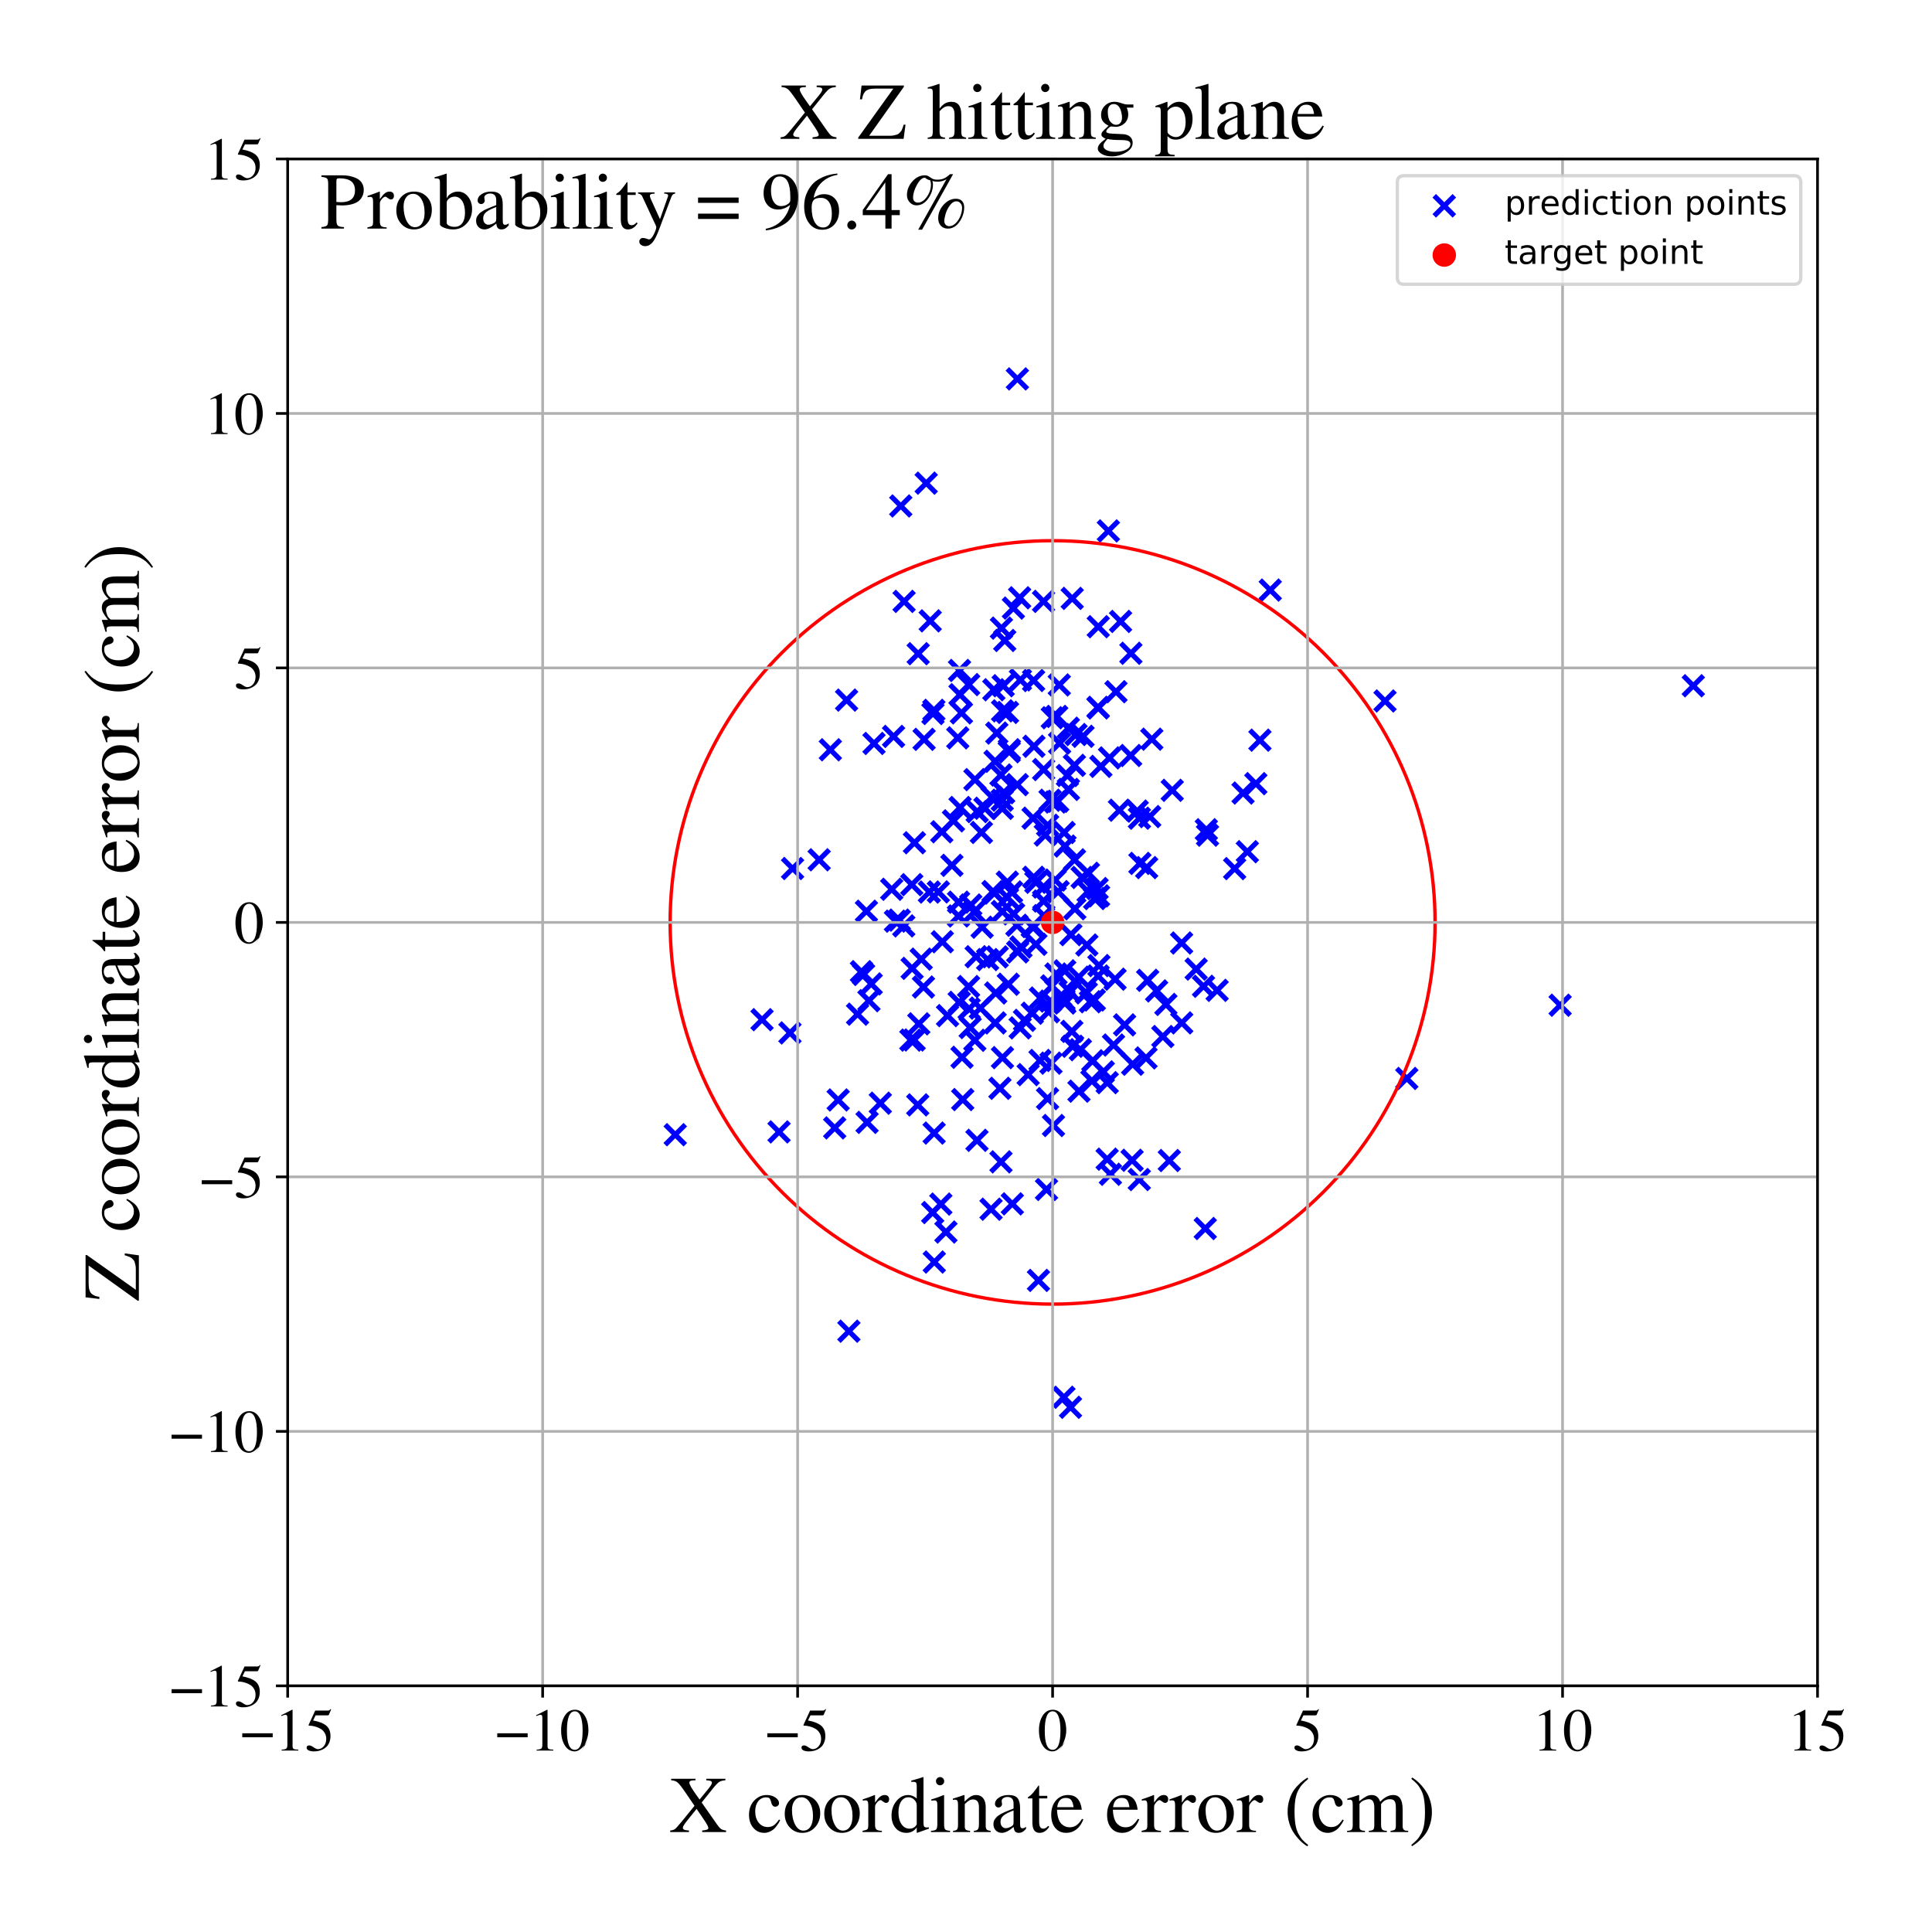 <?xml version="1.0" encoding="utf-8" standalone="no"?>
<!DOCTYPE svg PUBLIC "-//W3C//DTD SVG 1.1//EN"
  "http://www.w3.org/Graphics/SVG/1.1/DTD/svg11.dtd">
<!-- Created with matplotlib (https://matplotlib.org/) -->
<svg height="576pt" version="1.1" viewBox="0 0 576 576" width="576pt" xmlns="http://www.w3.org/2000/svg" xmlns:xlink="http://www.w3.org/1999/xlink">
 <defs>
  <style type="text/css">
*{stroke-linecap:butt;stroke-linejoin:round;}
  </style>
 </defs>
 <g id="figure_1">
  <g id="patch_1">
   <path d="M 0 576 
L 576 576 
L 576 0 
L 0 0 
z
" style="fill:#ffffff;"/>
  </g>
  <g id="axes_1">
   <g id="patch_2">
    <path d="M 85.766 502.609 
L 541.875 502.609 
L 541.875 47.391 
L 85.766 47.391 
z
" style="fill:#ffffff;"/>
   </g>
   <g id="PathCollection_1">
    <defs>
     <path d="M -3 3 
L 3 -3 
M -3 -3 
L 3 3 
" id="m399be0cd2a" style="stroke:#0000ff;stroke-width:1.5;"/>
    </defs>
    <g clip-path="url(#pe7b172b22a)">
     <use style="fill:#0000ff;stroke:#0000ff;stroke-width:1.5;" x="295.735" xlink:href="#m399be0cd2a" y="237.702"/>
     <use style="fill:#0000ff;stroke:#0000ff;stroke-width:1.5;" x="302.136" xlink:href="#m399be0cd2a" y="181.294"/>
     <use style="fill:#0000ff;stroke:#0000ff;stroke-width:1.5;" x="296.852" xlink:href="#m399be0cd2a" y="296.041"/>
     <use style="fill:#0000ff;stroke:#0000ff;stroke-width:1.5;" x="465.13" xlink:href="#m399be0cd2a" y="299.694"/>
     <use style="fill:#0000ff;stroke:#0000ff;stroke-width:1.5;" x="325.099" xlink:href="#m399be0cd2a" y="298.657"/>
     <use style="fill:#0000ff;stroke:#0000ff;stroke-width:1.5;" x="285.554" xlink:href="#m399be0cd2a" y="219.983"/>
     <use style="fill:#0000ff;stroke:#0000ff;stroke-width:1.5;" x="300.292" xlink:href="#m399be0cd2a" y="267.517"/>
     <use style="fill:#0000ff;stroke:#0000ff;stroke-width:1.5;" x="299.555" xlink:href="#m399be0cd2a" y="190.949"/>
     <use style="fill:#0000ff;stroke:#0000ff;stroke-width:1.5;" x="321.683" xlink:href="#m399be0cd2a" y="325.315"/>
     <use style="fill:#0000ff;stroke:#0000ff;stroke-width:1.5;" x="352.319" xlink:href="#m399be0cd2a" y="304.96"/>
     <use style="fill:#0000ff;stroke:#0000ff;stroke-width:1.5;" x="318.23" xlink:href="#m399be0cd2a" y="231.205"/>
     <use style="fill:#0000ff;stroke:#0000ff;stroke-width:1.5;" x="266.958" xlink:href="#m399be0cd2a" y="274.627"/>
     <use style="fill:#0000ff;stroke:#0000ff;stroke-width:1.5;" x="317.176" xlink:href="#m399be0cd2a" y="298.571"/>
     <use style="fill:#0000ff;stroke:#0000ff;stroke-width:1.5;" x="276.134" xlink:href="#m399be0cd2a" y="144.043"/>
     <use style="fill:#0000ff;stroke:#0000ff;stroke-width:1.5;" x="324.402" xlink:href="#m399be0cd2a" y="265.797"/>
     <use style="fill:#0000ff;stroke:#0000ff;stroke-width:1.5;" x="307.763" xlink:href="#m399be0cd2a" y="302.079"/>
     <use style="fill:#0000ff;stroke:#0000ff;stroke-width:1.5;" x="266.409" xlink:href="#m399be0cd2a" y="219.553"/>
     <use style="fill:#0000ff;stroke:#0000ff;stroke-width:1.5;" x="256.82" xlink:href="#m399be0cd2a" y="289.688"/>
     <use style="fill:#0000ff;stroke:#0000ff;stroke-width:1.5;" x="314.826" xlink:href="#m399be0cd2a" y="290.387"/>
     <use style="fill:#0000ff;stroke:#0000ff;stroke-width:1.5;" x="337.087" xlink:href="#m399be0cd2a" y="225.244"/>
     <use style="fill:#0000ff;stroke:#0000ff;stroke-width:1.5;" x="288.766" xlink:href="#m399be0cd2a" y="294.134"/>
     <use style="fill:#0000ff;stroke:#0000ff;stroke-width:1.5;" x="291.024" xlink:href="#m399be0cd2a" y="285.236"/>
     <use style="fill:#0000ff;stroke:#0000ff;stroke-width:1.5;" x="328.93" xlink:href="#m399be0cd2a" y="319.568"/>
     <use style="fill:#0000ff;stroke:#0000ff;stroke-width:1.5;" x="331.05" xlink:href="#m399be0cd2a" y="350.091"/>
     <use style="fill:#0000ff;stroke:#0000ff;stroke-width:1.5;" x="319.549" xlink:href="#m399be0cd2a" y="307.482"/>
     <use style="fill:#0000ff;stroke:#0000ff;stroke-width:1.5;" x="330.448" xlink:href="#m399be0cd2a" y="158.278"/>
     <use style="fill:#0000ff;stroke:#0000ff;stroke-width:1.5;" x="319.158" xlink:href="#m399be0cd2a" y="419.57"/>
     <use style="fill:#0000ff;stroke:#0000ff;stroke-width:1.5;" x="255.671" xlink:href="#m399be0cd2a" y="302.362"/>
     <use style="fill:#0000ff;stroke:#0000ff;stroke-width:1.5;" x="301.814" xlink:href="#m399be0cd2a" y="358.913"/>
     <use style="fill:#0000ff;stroke:#0000ff;stroke-width:1.5;" x="262.455" xlink:href="#m399be0cd2a" y="328.903"/>
     <use style="fill:#0000ff;stroke:#0000ff;stroke-width:1.5;" x="504.84" xlink:href="#m399be0cd2a" y="204.446"/>
     <use style="fill:#0000ff;stroke:#0000ff;stroke-width:1.5;" x="268.102" xlink:href="#m399be0cd2a" y="274.309"/>
     <use style="fill:#0000ff;stroke:#0000ff;stroke-width:1.5;" x="298.905" xlink:href="#m399be0cd2a" y="211.934"/>
     <use style="fill:#0000ff;stroke:#0000ff;stroke-width:1.5;" x="304.224" xlink:href="#m399be0cd2a" y="202.699"/>
     <use style="fill:#0000ff;stroke:#0000ff;stroke-width:1.5;" x="313.729" xlink:href="#m399be0cd2a" y="213.987"/>
     <use style="fill:#0000ff;stroke:#0000ff;stroke-width:1.5;" x="326.355" xlink:href="#m399be0cd2a" y="267.89"/>
     <use style="fill:#0000ff;stroke:#0000ff;stroke-width:1.5;" x="275.512" xlink:href="#m399be0cd2a" y="220.424"/>
     <use style="fill:#0000ff;stroke:#0000ff;stroke-width:1.5;" x="319.666" xlink:href="#m399be0cd2a" y="178.4"/>
     <use style="fill:#0000ff;stroke:#0000ff;stroke-width:1.5;" x="319.793" xlink:href="#m399be0cd2a" y="311.927"/>
     <use style="fill:#0000ff;stroke:#0000ff;stroke-width:1.5;" x="317.192" xlink:href="#m399be0cd2a" y="298.074"/>
     <use style="fill:#0000ff;stroke:#0000ff;stroke-width:1.5;" x="303.319" xlink:href="#m399be0cd2a" y="112.964"/>
     <use style="fill:#0000ff;stroke:#0000ff;stroke-width:1.5;" x="274.648" xlink:href="#m399be0cd2a" y="285.947"/>
     <use style="fill:#0000ff;stroke:#0000ff;stroke-width:1.5;" x="298.116" xlink:href="#m399be0cd2a" y="324.462"/>
     <use style="fill:#0000ff;stroke:#0000ff;stroke-width:1.5;" x="315.903" xlink:href="#m399be0cd2a" y="221.567"/>
     <use style="fill:#0000ff;stroke:#0000ff;stroke-width:1.5;" x="311.081" xlink:href="#m399be0cd2a" y="264.466"/>
     <use style="fill:#0000ff;stroke:#0000ff;stroke-width:1.5;" x="272.628" xlink:href="#m399be0cd2a" y="251.253"/>
     <use style="fill:#0000ff;stroke:#0000ff;stroke-width:1.5;" x="298.801" xlink:href="#m399be0cd2a" y="238.571"/>
     <use style="fill:#0000ff;stroke:#0000ff;stroke-width:1.5;" x="278.066" xlink:href="#m399be0cd2a" y="361.504"/>
     <use style="fill:#0000ff;stroke:#0000ff;stroke-width:1.5;" x="235.513" xlink:href="#m399be0cd2a" y="307.947"/>
     <use style="fill:#0000ff;stroke:#0000ff;stroke-width:1.5;" x="359.333" xlink:href="#m399be0cd2a" y="366.261"/>
     <use style="fill:#0000ff;stroke:#0000ff;stroke-width:1.5;" x="312.315" xlink:href="#m399be0cd2a" y="327.536"/>
     <use style="fill:#0000ff;stroke:#0000ff;stroke-width:1.5;" x="289.244" xlink:href="#m399be0cd2a" y="306.35"/>
     <use style="fill:#0000ff;stroke:#0000ff;stroke-width:1.5;" x="319.016" xlink:href="#m399be0cd2a" y="295.725"/>
     <use style="fill:#0000ff;stroke:#0000ff;stroke-width:1.5;" x="303.285" xlink:href="#m399be0cd2a" y="233.928"/>
     <use style="fill:#0000ff;stroke:#0000ff;stroke-width:1.5;" x="311.122" xlink:href="#m399be0cd2a" y="179.298"/>
     <use style="fill:#0000ff;stroke:#0000ff;stroke-width:1.5;" x="331.98" xlink:href="#m399be0cd2a" y="311.562"/>
     <use style="fill:#0000ff;stroke:#0000ff;stroke-width:1.5;" x="303.407" xlink:href="#m399be0cd2a" y="283.791"/>
     <use style="fill:#0000ff;stroke:#0000ff;stroke-width:1.5;" x="286.809" xlink:href="#m399be0cd2a" y="315.223"/>
     <use style="fill:#0000ff;stroke:#0000ff;stroke-width:1.5;" x="356.622" xlink:href="#m399be0cd2a" y="288.927"/>
     <use style="fill:#0000ff;stroke:#0000ff;stroke-width:1.5;" x="317.246" xlink:href="#m399be0cd2a" y="248.203"/>
     <use style="fill:#0000ff;stroke:#0000ff;stroke-width:1.5;" x="298.563" xlink:href="#m399be0cd2a" y="187.262"/>
     <use style="fill:#0000ff;stroke:#0000ff;stroke-width:1.5;" x="325.81" xlink:href="#m399be0cd2a" y="316.257"/>
     <use style="fill:#0000ff;stroke:#0000ff;stroke-width:1.5;" x="304.393" xlink:href="#m399be0cd2a" y="282.346"/>
     <use style="fill:#0000ff;stroke:#0000ff;stroke-width:1.5;" x="315.816" xlink:href="#m399be0cd2a" y="204.206"/>
     <use style="fill:#0000ff;stroke:#0000ff;stroke-width:1.5;" x="317.51" xlink:href="#m399be0cd2a" y="252.247"/>
     <use style="fill:#0000ff;stroke:#0000ff;stroke-width:1.5;" x="285.752" xlink:href="#m399be0cd2a" y="273.082"/>
     <use style="fill:#0000ff;stroke:#0000ff;stroke-width:1.5;" x="272.547" xlink:href="#m399be0cd2a" y="310.057"/>
     <use style="fill:#0000ff;stroke:#0000ff;stroke-width:1.5;" x="273.612" xlink:href="#m399be0cd2a" y="329.407"/>
     <use style="fill:#0000ff;stroke:#0000ff;stroke-width:1.5;" x="280.783" xlink:href="#m399be0cd2a" y="247.984"/>
     <use style="fill:#0000ff;stroke:#0000ff;stroke-width:1.5;" x="323.863" xlink:href="#m399be0cd2a" y="296.02"/>
     <use style="fill:#0000ff;stroke:#0000ff;stroke-width:1.5;" x="289.424" xlink:href="#m399be0cd2a" y="269.811"/>
     <use style="fill:#0000ff;stroke:#0000ff;stroke-width:1.5;" x="300.932" xlink:href="#m399be0cd2a" y="223.517"/>
     <use style="fill:#0000ff;stroke:#0000ff;stroke-width:1.5;" x="308.834" xlink:href="#m399be0cd2a" y="263.037"/>
     <use style="fill:#0000ff;stroke:#0000ff;stroke-width:1.5;" x="300.889" xlink:href="#m399be0cd2a" y="224.132"/>
     <use style="fill:#0000ff;stroke:#0000ff;stroke-width:1.5;" x="368.095" xlink:href="#m399be0cd2a" y="258.96"/>
     <use style="fill:#0000ff;stroke:#0000ff;stroke-width:1.5;" x="298.432" xlink:href="#m399be0cd2a" y="346.394"/>
     <use style="fill:#0000ff;stroke:#0000ff;stroke-width:1.5;" x="419.421" xlink:href="#m399be0cd2a" y="321.524"/>
     <use style="fill:#0000ff;stroke:#0000ff;stroke-width:1.5;" x="260.57" xlink:href="#m399be0cd2a" y="221.647"/>
     <use style="fill:#0000ff;stroke:#0000ff;stroke-width:1.5;" x="309.607" xlink:href="#m399be0cd2a" y="381.737"/>
     <use style="fill:#0000ff;stroke:#0000ff;stroke-width:1.5;" x="247.556" xlink:href="#m399be0cd2a" y="223.532"/>
     <use style="fill:#0000ff;stroke:#0000ff;stroke-width:1.5;" x="360.006" xlink:href="#m399be0cd2a" y="248.996"/>
     <use style="fill:#0000ff;stroke:#0000ff;stroke-width:1.5;" x="320.323" xlink:href="#m399be0cd2a" y="228.175"/>
     <use style="fill:#0000ff;stroke:#0000ff;stroke-width:1.5;" x="318.518" xlink:href="#m399be0cd2a" y="217.096"/>
     <use style="fill:#0000ff;stroke:#0000ff;stroke-width:1.5;" x="290.629" xlink:href="#m399be0cd2a" y="310.147"/>
     <use style="fill:#0000ff;stroke:#0000ff;stroke-width:1.5;" x="320.355" xlink:href="#m399be0cd2a" y="256.347"/>
     <use style="fill:#0000ff;stroke:#0000ff;stroke-width:1.5;" x="339.704" xlink:href="#m399be0cd2a" y="243.933"/>
     <use style="fill:#0000ff;stroke:#0000ff;stroke-width:1.5;" x="286.066" xlink:href="#m399be0cd2a" y="199.89"/>
     <use style="fill:#0000ff;stroke:#0000ff;stroke-width:1.5;" x="322.89" xlink:href="#m399be0cd2a" y="219.519"/>
     <use style="fill:#0000ff;stroke:#0000ff;stroke-width:1.5;" x="286.233" xlink:href="#m399be0cd2a" y="240.745"/>
     <use style="fill:#0000ff;stroke:#0000ff;stroke-width:1.5;" x="258.311" xlink:href="#m399be0cd2a" y="271.673"/>
     <use style="fill:#0000ff;stroke:#0000ff;stroke-width:1.5;" x="313.558" xlink:href="#m399be0cd2a" y="293.93"/>
     <use style="fill:#0000ff;stroke:#0000ff;stroke-width:1.5;" x="298.416" xlink:href="#m399be0cd2a" y="231.055"/>
     <use style="fill:#0000ff;stroke:#0000ff;stroke-width:1.5;" x="333.753" xlink:href="#m399be0cd2a" y="241.554"/>
     <use style="fill:#0000ff;stroke:#0000ff;stroke-width:1.5;" x="370.6" xlink:href="#m399be0cd2a" y="236.433"/>
     <use style="fill:#0000ff;stroke:#0000ff;stroke-width:1.5;" x="311.151" xlink:href="#m399be0cd2a" y="229.434"/>
     <use style="fill:#0000ff;stroke:#0000ff;stroke-width:1.5;" x="268.554" xlink:href="#m399be0cd2a" y="150.844"/>
     <use style="fill:#0000ff;stroke:#0000ff;stroke-width:1.5;" x="339.66" xlink:href="#m399be0cd2a" y="351.668"/>
     <use style="fill:#0000ff;stroke:#0000ff;stroke-width:1.5;" x="305.438" xlink:href="#m399be0cd2a" y="304.202"/>
     <use style="fill:#0000ff;stroke:#0000ff;stroke-width:1.5;" x="277.331" xlink:href="#m399be0cd2a" y="185.098"/>
     <use style="fill:#0000ff;stroke:#0000ff;stroke-width:1.5;" x="334.083" xlink:href="#m399be0cd2a" y="185.269"/>
     <use style="fill:#0000ff;stroke:#0000ff;stroke-width:1.5;" x="312.625" xlink:href="#m399be0cd2a" y="301.652"/>
     <use style="fill:#0000ff;stroke:#0000ff;stroke-width:1.5;" x="300.618" xlink:href="#m399be0cd2a" y="293.438"/>
     <use style="fill:#0000ff;stroke:#0000ff;stroke-width:1.5;" x="319.268" xlink:href="#m399be0cd2a" y="278.651"/>
     <use style="fill:#0000ff;stroke:#0000ff;stroke-width:1.5;" x="295.465" xlink:href="#m399be0cd2a" y="360.506"/>
     <use style="fill:#0000ff;stroke:#0000ff;stroke-width:1.5;" x="294.449" xlink:href="#m399be0cd2a" y="286.087"/>
     <use style="fill:#0000ff;stroke:#0000ff;stroke-width:1.5;" x="412.925" xlink:href="#m399be0cd2a" y="208.986"/>
     <use style="fill:#0000ff;stroke:#0000ff;stroke-width:1.5;" x="265.849" xlink:href="#m399be0cd2a" y="265.127"/>
     <use style="fill:#0000ff;stroke:#0000ff;stroke-width:1.5;" x="308.842" xlink:href="#m399be0cd2a" y="281.534"/>
     <use style="fill:#0000ff;stroke:#0000ff;stroke-width:1.5;" x="285.78" xlink:href="#m399be0cd2a" y="268.965"/>
     <use style="fill:#0000ff;stroke:#0000ff;stroke-width:1.5;" x="285.972" xlink:href="#m399be0cd2a" y="298.836"/>
     <use style="fill:#0000ff;stroke:#0000ff;stroke-width:1.5;" x="341.864" xlink:href="#m399be0cd2a" y="258.665"/>
     <use style="fill:#0000ff;stroke:#0000ff;stroke-width:1.5;" x="307.996" xlink:href="#m399be0cd2a" y="243.93"/>
     <use style="fill:#0000ff;stroke:#0000ff;stroke-width:1.5;" x="293.637" xlink:href="#m399be0cd2a" y="240.963"/>
     <use style="fill:#0000ff;stroke:#0000ff;stroke-width:1.5;" x="300.333" xlink:href="#m399be0cd2a" y="262.998"/>
     <use style="fill:#0000ff;stroke:#0000ff;stroke-width:1.5;" x="339.843" xlink:href="#m399be0cd2a" y="257.412"/>
     <use style="fill:#0000ff;stroke:#0000ff;stroke-width:1.5;" x="298.824" xlink:href="#m399be0cd2a" y="241.001"/>
     <use style="fill:#0000ff;stroke:#0000ff;stroke-width:1.5;" x="320.798" xlink:href="#m399be0cd2a" y="218.988"/>
     <use style="fill:#0000ff;stroke:#0000ff;stroke-width:1.5;" x="306.533" xlink:href="#m399be0cd2a" y="320.385"/>
     <use style="fill:#0000ff;stroke:#0000ff;stroke-width:1.5;" x="279.759" xlink:href="#m399be0cd2a" y="265.906"/>
     <use style="fill:#0000ff;stroke:#0000ff;stroke-width:1.5;" x="273.928" xlink:href="#m399be0cd2a" y="305.244"/>
     <use style="fill:#0000ff;stroke:#0000ff;stroke-width:1.5;" x="378.709" xlink:href="#m399be0cd2a" y="175.922"/>
     <use style="fill:#0000ff;stroke:#0000ff;stroke-width:1.5;" x="259.738" xlink:href="#m399be0cd2a" y="293.341"/>
     <use style="fill:#0000ff;stroke:#0000ff;stroke-width:1.5;" x="342.165" xlink:href="#m399be0cd2a" y="292.269"/>
     <use style="fill:#0000ff;stroke:#0000ff;stroke-width:1.5;" x="327.085" xlink:href="#m399be0cd2a" y="264.911"/>
     <use style="fill:#0000ff;stroke:#0000ff;stroke-width:1.5;" x="269.447" xlink:href="#m399be0cd2a" y="276.047"/>
     <use style="fill:#0000ff;stroke:#0000ff;stroke-width:1.5;" x="300.376" xlink:href="#m399be0cd2a" y="212.397"/>
     <use style="fill:#0000ff;stroke:#0000ff;stroke-width:1.5;" x="286.207" xlink:href="#m399be0cd2a" y="207.109"/>
     <use style="fill:#0000ff;stroke:#0000ff;stroke-width:1.5;" x="371.882" xlink:href="#m399be0cd2a" y="253.923"/>
     <use style="fill:#0000ff;stroke:#0000ff;stroke-width:1.5;" x="359.652" xlink:href="#m399be0cd2a" y="247.373"/>
     <use style="fill:#0000ff;stroke:#0000ff;stroke-width:1.5;" x="236.296" xlink:href="#m399be0cd2a" y="258.932"/>
     <use style="fill:#0000ff;stroke:#0000ff;stroke-width:1.5;" x="317.432" xlink:href="#m399be0cd2a" y="289.44"/>
     <use style="fill:#0000ff;stroke:#0000ff;stroke-width:1.5;" x="273.746" xlink:href="#m399be0cd2a" y="194.891"/>
     <use style="fill:#0000ff;stroke:#0000ff;stroke-width:1.5;" x="283.796" xlink:href="#m399be0cd2a" y="257.989"/>
     <use style="fill:#0000ff;stroke:#0000ff;stroke-width:1.5;" x="277.078" xlink:href="#m399be0cd2a" y="265.951"/>
     <use style="fill:#0000ff;stroke:#0000ff;stroke-width:1.5;" x="328.205" xlink:href="#m399be0cd2a" y="228.483"/>
     <use style="fill:#0000ff;stroke:#0000ff;stroke-width:1.5;" x="280.499" xlink:href="#m399be0cd2a" y="358.983"/>
     <use style="fill:#0000ff;stroke:#0000ff;stroke-width:1.5;" x="308.184" xlink:href="#m399be0cd2a" y="261.552"/>
     <use style="fill:#0000ff;stroke:#0000ff;stroke-width:1.5;" x="271.838" xlink:href="#m399be0cd2a" y="263.749"/>
     <use style="fill:#0000ff;stroke:#0000ff;stroke-width:1.5;" x="298.87" xlink:href="#m399be0cd2a" y="315.317"/>
     <use style="fill:#0000ff;stroke:#0000ff;stroke-width:1.5;" x="327.528" xlink:href="#m399be0cd2a" y="267.089"/>
     <use style="fill:#0000ff;stroke:#0000ff;stroke-width:1.5;" x="316.219" xlink:href="#m399be0cd2a" y="296.992"/>
     <use style="fill:#0000ff;stroke:#0000ff;stroke-width:1.5;" x="278.422" xlink:href="#m399be0cd2a" y="211.773"/>
     <use style="fill:#0000ff;stroke:#0000ff;stroke-width:1.5;" x="330.793" xlink:href="#m399be0cd2a" y="225.957"/>
     <use style="fill:#0000ff;stroke:#0000ff;stroke-width:1.5;" x="337.519" xlink:href="#m399be0cd2a" y="345.921"/>
     <use style="fill:#0000ff;stroke:#0000ff;stroke-width:1.5;" x="314.587" xlink:href="#m399be0cd2a" y="262.379"/>
     <use style="fill:#0000ff;stroke:#0000ff;stroke-width:1.5;" x="320.439" xlink:href="#m399be0cd2a" y="270.93"/>
     <use style="fill:#0000ff;stroke:#0000ff;stroke-width:1.5;" x="349.489" xlink:href="#m399be0cd2a" y="235.624"/>
     <use style="fill:#0000ff;stroke:#0000ff;stroke-width:1.5;" x="271.939" xlink:href="#m399be0cd2a" y="288.701"/>
     <use style="fill:#0000ff;stroke:#0000ff;stroke-width:1.5;" x="290.665" xlink:href="#m399be0cd2a" y="232.433"/>
     <use style="fill:#0000ff;stroke:#0000ff;stroke-width:1.5;" x="352.283" xlink:href="#m399be0cd2a" y="281.142"/>
     <use style="fill:#0000ff;stroke:#0000ff;stroke-width:1.5;" x="257.473" xlink:href="#m399be0cd2a" y="290.513"/>
     <use style="fill:#0000ff;stroke:#0000ff;stroke-width:1.5;" x="249.887" xlink:href="#m399be0cd2a" y="327.941"/>
     <use style="fill:#0000ff;stroke:#0000ff;stroke-width:1.5;" x="313.047" xlink:href="#m399be0cd2a" y="238.58"/>
     <use style="fill:#0000ff;stroke:#0000ff;stroke-width:1.5;" x="313.332" xlink:href="#m399be0cd2a" y="316.961"/>
     <use style="fill:#0000ff;stroke:#0000ff;stroke-width:1.5;" x="347.594" xlink:href="#m399be0cd2a" y="299.455"/>
     <use style="fill:#0000ff;stroke:#0000ff;stroke-width:1.5;" x="362.871" xlink:href="#m399be0cd2a" y="295.26"/>
     <use style="fill:#0000ff;stroke:#0000ff;stroke-width:1.5;" x="321.616" xlink:href="#m399be0cd2a" y="291.335"/>
     <use style="fill:#0000ff;stroke:#0000ff;stroke-width:1.5;" x="278.547" xlink:href="#m399be0cd2a" y="376.258"/>
     <use style="fill:#0000ff;stroke:#0000ff;stroke-width:1.5;" x="269.542" xlink:href="#m399be0cd2a" y="179.294"/>
     <use style="fill:#0000ff;stroke:#0000ff;stroke-width:1.5;" x="201.315" xlink:href="#m399be0cd2a" y="338.294"/>
     <use style="fill:#0000ff;stroke:#0000ff;stroke-width:1.5;" x="244.223" xlink:href="#m399be0cd2a" y="256.336"/>
     <use style="fill:#0000ff;stroke:#0000ff;stroke-width:1.5;" x="315.34" xlink:href="#m399be0cd2a" y="238.89"/>
     <use style="fill:#0000ff;stroke:#0000ff;stroke-width:1.5;" x="335.283" xlink:href="#m399be0cd2a" y="305.554"/>
     <use style="fill:#0000ff;stroke:#0000ff;stroke-width:1.5;" x="322.09" xlink:href="#m399be0cd2a" y="312.956"/>
     <use style="fill:#0000ff;stroke:#0000ff;stroke-width:1.5;" x="310.071" xlink:href="#m399be0cd2a" y="316.158"/>
     <use style="fill:#0000ff;stroke:#0000ff;stroke-width:1.5;" x="327.397" xlink:href="#m399be0cd2a" y="290.967"/>
     <use style="fill:#0000ff;stroke:#0000ff;stroke-width:1.5;" x="374.411" xlink:href="#m399be0cd2a" y="233.636"/>
     <use style="fill:#0000ff;stroke:#0000ff;stroke-width:1.5;" x="308.289" xlink:href="#m399be0cd2a" y="276.278"/>
     <use style="fill:#0000ff;stroke:#0000ff;stroke-width:1.5;" x="327.347" xlink:href="#m399be0cd2a" y="210.884"/>
     <use style="fill:#0000ff;stroke:#0000ff;stroke-width:1.5;" x="315.462" xlink:href="#m399be0cd2a" y="265.826"/>
     <use style="fill:#0000ff;stroke:#0000ff;stroke-width:1.5;" x="296.688" xlink:href="#m399be0cd2a" y="304.97"/>
     <use style="fill:#0000ff;stroke:#0000ff;stroke-width:1.5;" x="296.468" xlink:href="#m399be0cd2a" y="266.27"/>
     <use style="fill:#0000ff;stroke:#0000ff;stroke-width:1.5;" x="296.302" xlink:href="#m399be0cd2a" y="205.644"/>
     <use style="fill:#0000ff;stroke:#0000ff;stroke-width:1.5;" x="278.147" xlink:href="#m399be0cd2a" y="212.719"/>
     <use style="fill:#0000ff;stroke:#0000ff;stroke-width:1.5;" x="326.261" xlink:href="#m399be0cd2a" y="298.134"/>
     <use style="fill:#0000ff;stroke:#0000ff;stroke-width:1.5;" x="303.17" xlink:href="#m399be0cd2a" y="275.858"/>
     <use style="fill:#0000ff;stroke:#0000ff;stroke-width:1.5;" x="314.085" xlink:href="#m399be0cd2a" y="335.555"/>
     <use style="fill:#0000ff;stroke:#0000ff;stroke-width:1.5;" x="282.015" xlink:href="#m399be0cd2a" y="367.311"/>
     <use style="fill:#0000ff;stroke:#0000ff;stroke-width:1.5;" x="288.802" xlink:href="#m399be0cd2a" y="204.105"/>
     <use style="fill:#0000ff;stroke:#0000ff;stroke-width:1.5;" x="346.681" xlink:href="#m399be0cd2a" y="309.027"/>
     <use style="fill:#0000ff;stroke:#0000ff;stroke-width:1.5;" x="288.948" xlink:href="#m399be0cd2a" y="300.752"/>
     <use style="fill:#0000ff;stroke:#0000ff;stroke-width:1.5;" x="337.161" xlink:href="#m399be0cd2a" y="194.765"/>
     <use style="fill:#0000ff;stroke:#0000ff;stroke-width:1.5;" x="314.683" xlink:href="#m399be0cd2a" y="239.107"/>
     <use style="fill:#0000ff;stroke:#0000ff;stroke-width:1.5;" x="248.857" xlink:href="#m399be0cd2a" y="336.265"/>
     <use style="fill:#0000ff;stroke:#0000ff;stroke-width:1.5;" x="296.667" xlink:href="#m399be0cd2a" y="226.969"/>
     <use style="fill:#0000ff;stroke:#0000ff;stroke-width:1.5;" x="332.708" xlink:href="#m399be0cd2a" y="206.227"/>
     <use style="fill:#0000ff;stroke:#0000ff;stroke-width:1.5;" x="375.633" xlink:href="#m399be0cd2a" y="220.671"/>
     <use style="fill:#0000ff;stroke:#0000ff;stroke-width:1.5;" x="282.498" xlink:href="#m399be0cd2a" y="302.788"/>
     <use style="fill:#0000ff;stroke:#0000ff;stroke-width:1.5;" x="308.248" xlink:href="#m399be0cd2a" y="222.494"/>
     <use style="fill:#0000ff;stroke:#0000ff;stroke-width:1.5;" x="302.193" xlink:href="#m399be0cd2a" y="272.47"/>
     <use style="fill:#0000ff;stroke:#0000ff;stroke-width:1.5;" x="259.063" xlink:href="#m399be0cd2a" y="298.339"/>
     <use style="fill:#0000ff;stroke:#0000ff;stroke-width:1.5;" x="311.198" xlink:href="#m399be0cd2a" y="272.983"/>
     <use style="fill:#0000ff;stroke:#0000ff;stroke-width:1.5;" x="292.807" xlink:href="#m399be0cd2a" y="276.434"/>
     <use style="fill:#0000ff;stroke:#0000ff;stroke-width:1.5;" x="327.428" xlink:href="#m399be0cd2a" y="211.06"/>
     <use style="fill:#0000ff;stroke:#0000ff;stroke-width:1.5;" x="275.316" xlink:href="#m399be0cd2a" y="294.271"/>
     <use style="fill:#0000ff;stroke:#0000ff;stroke-width:1.5;" x="296.042" xlink:href="#m399be0cd2a" y="265.813"/>
     <use style="fill:#0000ff;stroke:#0000ff;stroke-width:1.5;" x="286.644" xlink:href="#m399be0cd2a" y="212.539"/>
     <use style="fill:#0000ff;stroke:#0000ff;stroke-width:1.5;" x="271.56" xlink:href="#m399be0cd2a" y="310.094"/>
     <use style="fill:#0000ff;stroke:#0000ff;stroke-width:1.5;" x="339.052" xlink:href="#m399be0cd2a" y="241.815"/>
     <use style="fill:#0000ff;stroke:#0000ff;stroke-width:1.5;" x="322.622" xlink:href="#m399be0cd2a" y="261.597"/>
     <use style="fill:#0000ff;stroke:#0000ff;stroke-width:1.5;" x="287.025" xlink:href="#m399be0cd2a" y="327.821"/>
     <use style="fill:#0000ff;stroke:#0000ff;stroke-width:1.5;" x="303.992" xlink:href="#m399be0cd2a" y="178.226"/>
     <use style="fill:#0000ff;stroke:#0000ff;stroke-width:1.5;" x="324.489" xlink:href="#m399be0cd2a" y="260.358"/>
     <use style="fill:#0000ff;stroke:#0000ff;stroke-width:1.5;" x="310.185" xlink:href="#m399be0cd2a" y="297.55"/>
     <use style="fill:#0000ff;stroke:#0000ff;stroke-width:1.5;" x="324.029" xlink:href="#m399be0cd2a" y="281.74"/>
     <use style="fill:#0000ff;stroke:#0000ff;stroke-width:1.5;" x="307.751" xlink:href="#m399be0cd2a" y="276.25"/>
     <use style="fill:#0000ff;stroke:#0000ff;stroke-width:1.5;" x="291.271" xlink:href="#m399be0cd2a" y="339.968"/>
     <use style="fill:#0000ff;stroke:#0000ff;stroke-width:1.5;" x="318.537" xlink:href="#m399be0cd2a" y="235.352"/>
     <use style="fill:#0000ff;stroke:#0000ff;stroke-width:1.5;" x="358.811" xlink:href="#m399be0cd2a" y="294.051"/>
     <use style="fill:#0000ff;stroke:#0000ff;stroke-width:1.5;" x="297.299" xlink:href="#m399be0cd2a" y="285.29"/>
     <use style="fill:#0000ff;stroke:#0000ff;stroke-width:1.5;" x="315.044" xlink:href="#m399be0cd2a" y="213.588"/>
     <use style="fill:#0000ff;stroke:#0000ff;stroke-width:1.5;" x="232.262" xlink:href="#m399be0cd2a" y="337.462"/>
     <use style="fill:#0000ff;stroke:#0000ff;stroke-width:1.5;" x="325.535" xlink:href="#m399be0cd2a" y="322.241"/>
     <use style="fill:#0000ff;stroke:#0000ff;stroke-width:1.5;" x="317.457" xlink:href="#m399be0cd2a" y="299.04"/>
     <use style="fill:#0000ff;stroke:#0000ff;stroke-width:1.5;" x="227.19" xlink:href="#m399be0cd2a" y="304.002"/>
     <use style="fill:#0000ff;stroke:#0000ff;stroke-width:1.5;" x="301.577" xlink:href="#m399be0cd2a" y="265.923"/>
     <use style="fill:#0000ff;stroke:#0000ff;stroke-width:1.5;" x="327.631" xlink:href="#m399be0cd2a" y="287.872"/>
     <use style="fill:#0000ff;stroke:#0000ff;stroke-width:1.5;" x="343.397" xlink:href="#m399be0cd2a" y="220.374"/>
     <use style="fill:#0000ff;stroke:#0000ff;stroke-width:1.5;" x="312.334" xlink:href="#m399be0cd2a" y="246.036"/>
     <use style="fill:#0000ff;stroke:#0000ff;stroke-width:1.5;" x="313.182" xlink:href="#m399be0cd2a" y="298.464"/>
     <use style="fill:#0000ff;stroke:#0000ff;stroke-width:1.5;" x="291.335" xlink:href="#m399be0cd2a" y="241.968"/>
     <use style="fill:#0000ff;stroke:#0000ff;stroke-width:1.5;" x="299.083" xlink:href="#m399be0cd2a" y="204.439"/>
     <use style="fill:#0000ff;stroke:#0000ff;stroke-width:1.5;" x="337.683" xlink:href="#m399be0cd2a" y="317.286"/>
     <use style="fill:#0000ff;stroke:#0000ff;stroke-width:1.5;" x="342.773" xlink:href="#m399be0cd2a" y="243.452"/>
     <use style="fill:#0000ff;stroke:#0000ff;stroke-width:1.5;" x="304.151" xlink:href="#m399be0cd2a" y="306.447"/>
     <use style="fill:#0000ff;stroke:#0000ff;stroke-width:1.5;" x="252.403" xlink:href="#m399be0cd2a" y="208.722"/>
     <use style="fill:#0000ff;stroke:#0000ff;stroke-width:1.5;" x="278.498" xlink:href="#m399be0cd2a" y="337.808"/>
     <use style="fill:#0000ff;stroke:#0000ff;stroke-width:1.5;" x="258.509" xlink:href="#m399be0cd2a" y="334.621"/>
     <use style="fill:#0000ff;stroke:#0000ff;stroke-width:1.5;" x="332.437" xlink:href="#m399be0cd2a" y="291.93"/>
     <use style="fill:#0000ff;stroke:#0000ff;stroke-width:1.5;" x="344.832" xlink:href="#m399be0cd2a" y="295.426"/>
     <use style="fill:#0000ff;stroke:#0000ff;stroke-width:1.5;" x="284.266" xlink:href="#m399be0cd2a" y="244.72"/>
     <use style="fill:#0000ff;stroke:#0000ff;stroke-width:1.5;" x="317.196" xlink:href="#m399be0cd2a" y="416.579"/>
     <use style="fill:#0000ff;stroke:#0000ff;stroke-width:1.5;" x="312.001" xlink:href="#m399be0cd2a" y="354.62"/>
     <use style="fill:#0000ff;stroke:#0000ff;stroke-width:1.5;" x="341.668" xlink:href="#m399be0cd2a" y="315.404"/>
     <use style="fill:#0000ff;stroke:#0000ff;stroke-width:1.5;" x="292.595" xlink:href="#m399be0cd2a" y="248.184"/>
     <use style="fill:#0000ff;stroke:#0000ff;stroke-width:1.5;" x="311.643" xlink:href="#m399be0cd2a" y="248.961"/>
     <use style="fill:#0000ff;stroke:#0000ff;stroke-width:1.5;" x="290.456" xlink:href="#m399be0cd2a" y="271.853"/>
     <use style="fill:#0000ff;stroke:#0000ff;stroke-width:1.5;" x="327.431" xlink:href="#m399be0cd2a" y="186.838"/>
     <use style="fill:#0000ff;stroke:#0000ff;stroke-width:1.5;" x="330.104" xlink:href="#m399be0cd2a" y="322.782"/>
     <use style="fill:#0000ff;stroke:#0000ff;stroke-width:1.5;" x="348.615" xlink:href="#m399be0cd2a" y="345.996"/>
     <use style="fill:#0000ff;stroke:#0000ff;stroke-width:1.5;" x="297.187" xlink:href="#m399be0cd2a" y="218.56"/>
     <use style="fill:#0000ff;stroke:#0000ff;stroke-width:1.5;" x="299.232" xlink:href="#m399be0cd2a" y="236.338"/>
     <use style="fill:#0000ff;stroke:#0000ff;stroke-width:1.5;" x="292.278" xlink:href="#m399be0cd2a" y="300.551"/>
     <use style="fill:#0000ff;stroke:#0000ff;stroke-width:1.5;" x="253.087" xlink:href="#m399be0cd2a" y="396.876"/>
     <use style="fill:#0000ff;stroke:#0000ff;stroke-width:1.5;" x="330.085" xlink:href="#m399be0cd2a" y="345.591"/>
     <use style="fill:#0000ff;stroke:#0000ff;stroke-width:1.5;" x="311.134" xlink:href="#m399be0cd2a" y="268.628"/>
     <use style="fill:#0000ff;stroke:#0000ff;stroke-width:1.5;" x="298.844" xlink:href="#m399be0cd2a" y="271.747"/>
     <use style="fill:#0000ff;stroke:#0000ff;stroke-width:1.5;" x="308.156" xlink:href="#m399be0cd2a" y="202.889"/>
     <use style="fill:#0000ff;stroke:#0000ff;stroke-width:1.5;" x="280.938" xlink:href="#m399be0cd2a" y="280.772"/>
    </g>
   </g>
   <g id="PathCollection_2">
    <defs>
     <path d="M 0 3 
C 0.796 3 1.559 2.684 2.121 2.121 
C 2.684 1.559 3 0.796 3 0 
C 3 -0.796 2.684 -1.559 2.121 -2.121 
C 1.559 -2.684 0.796 -3 0 -3 
C -0.796 -3 -1.559 -2.684 -2.121 -2.121 
C -2.684 -1.559 -3 -0.796 -3 0 
C -3 0.796 -2.684 1.559 -2.121 2.121 
C -1.559 2.684 -0.796 3 0 3 
z
" id="m6fa5149e67" style="stroke:#ff0000;"/>
    </defs>
    <g clip-path="url(#pe7b172b22a)">
     <use style="fill:#ff0000;stroke:#ff0000;" x="313.82" xlink:href="#m6fa5149e67" y="275"/>
    </g>
   </g>
   <g id="patch_3">
    <path clip-path="url(#pe7b172b22a)" d="M 313.82 388.805 
C 344.061 388.805 373.067 376.814 394.45 355.472 
C 415.833 334.131 427.848 305.181 427.848 275 
C 427.848 244.819 415.833 215.869 394.45 194.528 
C 373.067 173.186 344.061 161.195 313.82 161.195 
C 283.58 161.195 254.574 173.186 233.191 194.528 
C 211.808 215.869 199.793 244.819 199.793 275 
C 199.793 305.181 211.808 334.131 233.191 355.472 
C 254.574 376.814 283.58 388.805 313.82 388.805 
z
" style="fill:none;stroke:#ff0000;stroke-linejoin:miter;"/>
   </g>
   <g id="matplotlib.axis_1">
    <g id="xtick_1">
     <g id="line2d_1">
      <path clip-path="url(#pe7b172b22a)" d="M 85.766 502.609 
L 85.766 47.391 
" style="fill:none;stroke:#b0b0b0;stroke-linecap:square;stroke-width:0.8;"/>
     </g>
     <g id="line2d_2">
      <defs>
       <path d="M 0 0 
L 0 3.5 
" id="m9ca5e49a25" style="stroke:#000000;stroke-width:0.8;"/>
      </defs>
      <g>
       <use style="stroke:#000000;stroke-width:0.8;" x="85.766" xlink:href="#m9ca5e49a25" y="502.609"/>
      </g>
     </g>
     <g id="text_1">
      <!-- −15 -->
      <defs>
       <path d="M 3 22 
L 3 28.594 
L 53.406 28.594 
L 53.406 22 
z
" id="FreeSerif-8722"/>
       <path d="M 18.297 59.297 
Q 16.5 59.297 11.094 57.094 
L 11.094 58.5 
L 29.094 67.594 
L 29.906 67.406 
L 29.906 7.406 
Q 29.906 3.797 31.703 2.688 
Q 33.5 1.594 39.406 1.5 
L 39.406 0 
L 11.797 0 
L 11.797 1.5 
Q 17.406 1.703 19.344 3.141 
Q 21.297 4.594 21.297 9.297 
L 21.297 54.594 
Q 21.297 59.297 18.297 59.297 
z
" id="FreeSerif-49"/>
       <path d="M 35.703 19.406 
Q 35.703 24.703 33.344 28.797 
Q 31 32.906 27.641 35.156 
Q 24.297 37.406 20.141 38.844 
Q 16 40.297 12.953 40.75 
Q 9.906 41.203 7.594 41.203 
Q 6.406 41.203 6.406 42 
Q 6.406 42.297 6.5 42.5 
L 17.406 66.203 
L 38.297 66.203 
Q 39.906 66.203 40.844 66.703 
Q 41.797 67.203 42.906 68.797 
L 43.797 68.094 
L 40 59.203 
Q 39.594 58.297 37.703 58.297 
L 18.094 58.297 
L 13.906 49.797 
Q 28.5 47.203 35.594 41.344 
Q 42.703 35.5 42.703 24.203 
Q 42.703 18.297 40.844 13.688 
Q 39 9.094 36.141 6.297 
Q 33.297 3.5 29.547 1.703 
Q 25.797 -0.094 22.344 -0.75 
Q 18.906 -1.406 15.406 -1.406 
Q 9.797 -1.406 6.5 0.25 
Q 3.203 1.906 3.203 4.797 
Q 3.203 8.5 7.5 8.5 
Q 10.297 8.5 14.75 5.391 
Q 19.203 2.297 21.797 2.297 
Q 27.703 2.297 31.703 7.25 
Q 35.703 12.203 35.703 19.406 
z
" id="FreeSerif-53"/>
      </defs>
      <g transform="translate(71.689 521.903)scale(0.18 -0.18)">
       <use xlink:href="#FreeSerif-8722"/>
       <use x="56.4" xlink:href="#FreeSerif-49"/>
       <use x="106.4" xlink:href="#FreeSerif-53"/>
      </g>
     </g>
    </g>
    <g id="xtick_2">
     <g id="line2d_3">
      <path clip-path="url(#pe7b172b22a)" d="M 161.784 502.609 
L 161.784 47.391 
" style="fill:none;stroke:#b0b0b0;stroke-linecap:square;stroke-width:0.8;"/>
     </g>
     <g id="line2d_4">
      <g>
       <use style="stroke:#000000;stroke-width:0.8;" x="161.784" xlink:href="#m9ca5e49a25" y="502.609"/>
      </g>
     </g>
     <g id="text_2">
      <!-- −10 -->
      <defs>
       <path d="M 47.594 17.797 
Q 35.203 -1.406 25 -1.406 
Q 14.797 -1.406 8.594 8.391 
Q 2.406 18.203 2.406 33.594 
Q 2.406 48.094 8.594 57.844 
Q 14.797 67.594 25.406 67.594 
Q 35.203 67.594 41.391 58 
Q 47.594 48.406 47.594 33 
Q 47.594 17.797 35.203 -1.406 
z
M 25.094 65 
Q 12 65 12 32.703 
Q 12 1.203 25 1.203 
Q 38 1.203 38 32.797 
Q 38 48.5 34.703 56.75 
Q 31.406 65 25.094 65 
z
" id="FreeSerif-48"/>
      </defs>
      <g transform="translate(147.707 521.903)scale(0.18 -0.18)">
       <use xlink:href="#FreeSerif-8722"/>
       <use x="56.4" xlink:href="#FreeSerif-49"/>
       <use x="106.4" xlink:href="#FreeSerif-48"/>
      </g>
     </g>
    </g>
    <g id="xtick_3">
     <g id="line2d_5">
      <path clip-path="url(#pe7b172b22a)" d="M 237.802 502.609 
L 237.802 47.391 
" style="fill:none;stroke:#b0b0b0;stroke-linecap:square;stroke-width:0.8;"/>
     </g>
     <g id="line2d_6">
      <g>
       <use style="stroke:#000000;stroke-width:0.8;" x="237.802" xlink:href="#m9ca5e49a25" y="502.609"/>
      </g>
     </g>
     <g id="text_3">
      <!-- −5 -->
      <g transform="translate(228.226 521.903)scale(0.18 -0.18)">
       <use xlink:href="#FreeSerif-8722"/>
       <use x="56.4" xlink:href="#FreeSerif-53"/>
      </g>
     </g>
    </g>
    <g id="xtick_4">
     <g id="line2d_7">
      <path clip-path="url(#pe7b172b22a)" d="M 313.82 502.609 
L 313.82 47.391 
" style="fill:none;stroke:#b0b0b0;stroke-linecap:square;stroke-width:0.8;"/>
     </g>
     <g id="line2d_8">
      <g>
       <use style="stroke:#000000;stroke-width:0.8;" x="313.82" xlink:href="#m9ca5e49a25" y="502.609"/>
      </g>
     </g>
     <g id="text_4">
      <!-- 0 -->
      <g transform="translate(309.32 521.903)scale(0.18 -0.18)">
       <use xlink:href="#FreeSerif-48"/>
      </g>
     </g>
    </g>
    <g id="xtick_5">
     <g id="line2d_9">
      <path clip-path="url(#pe7b172b22a)" d="M 389.839 502.609 
L 389.839 47.391 
" style="fill:none;stroke:#b0b0b0;stroke-linecap:square;stroke-width:0.8;"/>
     </g>
     <g id="line2d_10">
      <g>
       <use style="stroke:#000000;stroke-width:0.8;" x="389.839" xlink:href="#m9ca5e49a25" y="502.609"/>
      </g>
     </g>
     <g id="text_5">
      <!-- 5 -->
      <g transform="translate(385.339 521.903)scale(0.18 -0.18)">
       <use xlink:href="#FreeSerif-53"/>
      </g>
     </g>
    </g>
    <g id="xtick_6">
     <g id="line2d_11">
      <path clip-path="url(#pe7b172b22a)" d="M 465.857 502.609 
L 465.857 47.391 
" style="fill:none;stroke:#b0b0b0;stroke-linecap:square;stroke-width:0.8;"/>
     </g>
     <g id="line2d_12">
      <g>
       <use style="stroke:#000000;stroke-width:0.8;" x="465.857" xlink:href="#m9ca5e49a25" y="502.609"/>
      </g>
     </g>
     <g id="text_6">
      <!-- 10 -->
      <g transform="translate(456.857 521.903)scale(0.18 -0.18)">
       <use xlink:href="#FreeSerif-49"/>
       <use x="50" xlink:href="#FreeSerif-48"/>
      </g>
     </g>
    </g>
    <g id="xtick_7">
     <g id="line2d_13">
      <path clip-path="url(#pe7b172b22a)" d="M 541.875 502.609 
L 541.875 47.391 
" style="fill:none;stroke:#b0b0b0;stroke-linecap:square;stroke-width:0.8;"/>
     </g>
     <g id="line2d_14">
      <g>
       <use style="stroke:#000000;stroke-width:0.8;" x="541.875" xlink:href="#m9ca5e49a25" y="502.609"/>
      </g>
     </g>
     <g id="text_7">
      <!-- 15 -->
      <g transform="translate(532.875 521.903)scale(0.18 -0.18)">
       <use xlink:href="#FreeSerif-49"/>
       <use x="50" xlink:href="#FreeSerif-53"/>
      </g>
     </g>
    </g>
    <g id="text_8">
     <!-- X coordinate error (cm) -->
     <defs>
      <path d="M 69.594 66.203 
L 69.594 64.297 
Q 64.703 64 62.047 62.344 
Q 59.406 60.703 54.703 54.906 
L 40.094 36.703 
L 59.297 9.297 
Q 62.297 5 64.297 3.703 
Q 66.297 2.406 70.406 1.906 
L 70.406 0 
L 40.703 0 
L 40.703 1.906 
Q 44.797 2.297 46.594 2.938 
Q 48.406 3.594 48.406 5 
Q 48.406 7.203 43.297 14.797 
L 33.797 28.797 
L 21.906 14 
Q 16.703 7.5 16.703 5.406 
Q 16.703 3.703 18.297 2.953 
Q 19.906 2.203 24.297 1.906 
L 24.297 0 
L 1 0 
L 1 1.906 
Q 4.906 2.203 7 3.797 
Q 9.094 5.406 15.5 13.297 
L 31.203 32.594 
L 20.297 48.594 
Q 13.297 58.906 10.25 61.5 
Q 7.203 64.094 2.203 64.297 
L 2.203 66.203 
L 32.406 66.203 
L 32.406 64.297 
L 29.594 64.203 
Q 24.797 64.094 24.797 61.297 
Q 24.797 58.094 33.297 46.297 
L 37.5 40.406 
L 48.797 54.203 
Q 52.797 59.203 52.797 61.094 
Q 52.797 62.797 51.344 63.438 
Q 49.906 64.094 45.797 64.297 
L 45.797 66.203 
z
" id="FreeSerif-88"/>
      <path id="FreeSerif-32"/>
      <path d="M 2.5 21.297 
Q 2.5 32.406 9.047 39.203 
Q 15.594 46 24.406 46 
Q 30.703 46 35.25 42.953 
Q 39.797 39.906 39.797 35.703 
Q 39.797 34 38.391 32.75 
Q 37 31.5 35 31.5 
Q 31.594 31.5 30.297 36.094 
L 29.703 38.297 
Q 28.906 41.094 27.703 42.094 
Q 26.5 43.094 23.797 43.094 
Q 17.703 43.094 13.953 38.25 
Q 10.203 33.406 10.203 25.703 
Q 10.203 17.094 14.547 11.641 
Q 18.906 6.203 25.703 6.203 
Q 30 6.203 33.094 8.25 
Q 36.203 10.297 39.797 15.594 
L 41.203 14.703 
Q 40.203 12.703 39.453 11.391 
Q 38.703 10.094 36.75 7.5 
Q 34.797 4.906 32.891 3.297 
Q 31 1.703 27.891 0.344 
Q 24.797 -1 21.5 -1 
Q 13.203 -1 7.844 5.25 
Q 2.5 11.5 2.5 21.297 
z
" id="FreeSerif-99"/>
      <path d="M 24.594 46 
Q 34.203 46 40.391 39.594 
Q 46.594 33.203 46.594 23.406 
Q 46.594 13 40.188 6 
Q 33.797 -1 24.391 -1 
Q 15 -1 8.75 5.75 
Q 2.5 12.5 2.5 22.594 
Q 2.5 32.906 8.641 39.453 
Q 14.797 46 24.594 46 
z
M 11.5 27.5 
Q 11.5 16.797 15.391 9.297 
Q 19.297 1.797 25.594 1.797 
Q 31.203 1.797 34.391 6.594 
Q 37.594 11.406 37.594 19.906 
Q 37.594 30.203 33.594 36.703 
Q 29.594 43.203 23.297 43.203 
Q 18 43.203 14.75 38.891 
Q 11.5 34.594 11.5 27.5 
z
" id="FreeSerif-111"/>
      <path d="M 30.094 36.203 
Q 28.594 36.203 26.391 37.953 
Q 24.203 39.703 23.5 39.703 
Q 21.5 39.703 19 36.797 
Q 16.5 33.906 16.5 31.5 
L 16.5 9 
Q 16.5 4.703 18.203 3.203 
Q 19.906 1.703 25 1.5 
L 25 0 
L 1 0 
L 1 1.5 
Q 5.797 2.406 6.938 3.5 
Q 8.094 4.594 8.094 8.406 
L 8.094 33.406 
Q 8.094 36.703 7.344 38.047 
Q 6.594 39.406 4.703 39.406 
Q 3.094 39.406 1.203 39 
L 1.203 40.594 
Q 9.203 43.203 16 46 
L 16.5 45.797 
L 16.5 36.594 
Q 20.203 41.906 22.797 43.953 
Q 25.406 46 28.5 46 
Q 31.094 46 32.547 44.594 
Q 34 43.203 34 40.703 
Q 34 38.594 32.953 37.391 
Q 31.906 36.203 30.094 36.203 
z
" id="FreeSerif-114"/>
      <path d="M 34.203 -1 
L 33.797 -0.703 
L 33.797 5.703 
Q 29 -1 21 -1 
Q 12.703 -1 7.594 4.953 
Q 2.5 10.906 2.5 20.5 
Q 2.5 31.094 8.594 38.547 
Q 14.703 46 23.297 46 
Q 28.703 46 33.797 41.703 
L 33.797 57.297 
Q 33.797 60.406 32.891 61.406 
Q 32 62.406 29.203 62.406 
Q 27.797 62.406 27 62.297 
L 27 63.906 
Q 36.094 66.297 41.703 68.297 
L 42.203 68.094 
L 42.203 11.406 
Q 42.203 7.906 43.047 6.797 
Q 43.906 5.703 46.594 5.703 
Q 47.094 5.703 48.906 5.797 
L 48.906 4.203 
z
M 24.906 4.203 
Q 28.703 4.203 31.25 6.344 
Q 33.797 8.5 33.797 10.203 
L 33.797 33.203 
Q 33.797 37.203 30.688 40.203 
Q 27.594 43.203 23.594 43.203 
Q 17.906 43.203 14.5 38.094 
Q 11.094 33 11.094 24.5 
Q 11.094 15.297 14.891 9.75 
Q 18.703 4.203 24.906 4.203 
z
" id="FreeSerif-100"/>
      <path d="M 6.203 39.297 
Q 4 39.297 2 39 
L 2 40.5 
Q 9 42.5 17.5 46 
L 17.906 45.703 
L 17.906 10.203 
Q 17.906 4.797 19.156 3.344 
Q 20.406 1.906 25.297 1.5 
L 25.297 0 
L 1.594 0 
L 1.594 1.5 
Q 6.797 1.797 8.141 3.297 
Q 9.5 4.797 9.5 10.203 
L 9.5 33.406 
Q 9.5 36.703 8.75 38 
Q 8 39.297 6.203 39.297 
z
M 12.797 68.297 
Q 15 68.297 16.5 66.797 
Q 18 65.297 18 63.203 
Q 18 61 16.5 59.547 
Q 15 58.094 12.797 58.094 
Q 10.703 58.094 9.25 59.594 
Q 7.797 61.094 7.797 63.188 
Q 7.797 65.297 9.297 66.797 
Q 10.797 68.297 12.797 68.297 
z
" id="FreeSerif-105"/>
      <path d="M 1 39.797 
L 1 41.5 
Q 8.406 43.703 14.797 46 
L 15.5 45.797 
L 15.5 37.906 
Q 20.594 42.703 23.547 44.344 
Q 26.5 46 30 46 
Q 35.5 46 38.641 42.047 
Q 41.797 38.094 41.797 31 
L 41.797 8.094 
Q 41.797 4.406 43 3.156 
Q 44.203 1.906 47.906 1.5 
L 47.906 0 
L 27.094 0 
L 27.094 1.5 
Q 30.906 1.797 32.156 3.5 
Q 33.406 5.203 33.406 9.906 
L 33.406 30.797 
Q 33.406 40.5 26.094 40.5 
Q 23.594 40.5 21.5 39.344 
Q 19.406 38.203 15.797 34.797 
L 15.797 6.703 
Q 15.797 4 17.188 2.891 
Q 18.594 1.797 22.406 1.5 
L 22.406 0 
L 1.203 0 
L 1.203 1.5 
Q 5 1.797 6.203 3.25 
Q 7.406 4.703 7.406 9 
L 7.406 33.797 
Q 7.406 37.5 6.594 38.844 
Q 5.797 40.203 3.703 40.203 
Q 1.797 40.203 1 39.797 
z
" id="FreeSerif-110"/>
      <path d="M 2.5 9.703 
Q 2.5 11.5 2.891 13.047 
Q 3.297 14.594 4.297 15.938 
Q 5.297 17.297 6.188 18.391 
Q 7.094 19.5 8.891 20.641 
Q 10.703 21.797 11.891 22.547 
Q 13.094 23.297 15.547 24.344 
Q 18 25.406 19.297 25.953 
Q 20.594 26.5 23.391 27.594 
Q 26.203 28.703 27.5 29.203 
L 27.5 35.297 
Q 27.5 43.594 19.906 43.594 
Q 16.906 43.594 14.797 42.141 
Q 12.703 40.703 12.703 38.703 
Q 12.703 37.906 12.953 36.5 
Q 13.203 35.094 13.203 34.703 
Q 13.203 33 11.844 31.75 
Q 10.5 30.5 8.703 30.5 
Q 7 30.5 5.703 31.797 
Q 4.406 33.094 4.406 34.797 
Q 4.406 39.5 9.25 42.75 
Q 14.094 46 21.203 46 
Q 29.406 46 32.5 42.047 
Q 35.594 38.094 35.594 30 
L 35.594 10.5 
Q 35.594 7.203 36.25 5.953 
Q 36.906 4.703 38.594 4.703 
Q 40.703 4.703 43 6.594 
L 43 4 
Q 40.406 1.094 38.453 0.047 
Q 36.5 -1 34 -1 
Q 30.906 -1 29.453 0.703 
Q 28 2.406 27.594 6.297 
Q 19 -1 13 -1 
Q 8.406 -1 5.453 2 
Q 2.5 5 2.5 9.703 
z
M 27.5 12.297 
L 27.5 26.797 
Q 18.5 23.5 14.891 20.391 
Q 11.297 17.297 11.297 12.906 
Q 11.297 8.797 13.297 6.797 
Q 15.297 4.797 17.594 4.797 
Q 21 4.797 24.906 7.094 
Q 26.5 8 27 9 
Q 27.5 10 27.5 12.297 
z
" id="FreeSerif-97"/>
      <path d="M 25.906 45 
L 25.906 41.797 
L 15.797 41.797 
L 15.797 13.203 
Q 15.797 8.5 17 6.344 
Q 18.203 4.203 21 4.203 
Q 24.094 4.203 27 7.703 
L 28.297 6.594 
Q 23.5 -1 16.297 -1 
Q 7.406 -1 7.406 11.703 
L 7.406 41.797 
L 2.094 41.797 
Q 1.703 42.094 1.703 42.5 
Q 1.703 43 2 43.297 
Q 2.297 43.594 3.141 44.141 
Q 4 44.703 5.203 45.641 
Q 6.406 46.594 8.5 49.094 
Q 10.594 51.594 13.094 55.094 
Q 14.703 57.406 15.094 57.906 
Q 15.797 57.906 15.797 56.594 
L 15.797 45 
z
" id="FreeSerif-116"/>
      <path d="M 9.703 27.703 
Q 9.906 21.406 11.406 16.844 
Q 12.906 12.297 15.297 10.047 
Q 17.703 7.797 20.141 6.844 
Q 22.594 5.906 25.297 5.906 
Q 30.094 5.906 33.641 8.297 
Q 37.203 10.703 40.797 16.406 
L 42.406 15.703 
Q 39.297 7.594 33.797 3.297 
Q 28.297 -1 21.203 -1 
Q 12.594 -1 7.547 5.047 
Q 2.5 11.094 2.5 21.406 
Q 2.5 32.5 8.344 39.25 
Q 14.203 46 23.406 46 
Q 31 46 35.203 41.453 
Q 39.406 36.906 40.5 27.703 
z
M 9.906 30.906 
L 30.297 30.906 
Q 29.297 37.406 27.188 39.906 
Q 25.094 42.406 20.5 42.406 
Q 11.5 42.406 9.906 30.906 
z
" id="FreeSerif-101"/>
      <path d="M 29.203 -17.703 
Q 26.594 -16.094 23.797 -13.844 
Q 21 -11.594 17.453 -7.594 
Q 13.906 -3.594 11.203 0.953 
Q 8.5 5.5 6.641 11.891 
Q 4.797 18.297 4.797 25.203 
Q 4.797 32.406 6.641 38.844 
Q 8.5 45.297 11 49.547 
Q 13.5 53.797 17.344 57.75 
Q 21.203 61.703 23.703 63.594 
Q 26.203 65.5 29.5 67.594 
L 30.406 66 
Q 26 62.406 23.297 59.5 
Q 20.594 56.594 18.094 51.938 
Q 15.594 47.297 14.5 40.844 
Q 13.406 34.406 13.406 25.5 
Q 13.406 16.203 14.5 9.5 
Q 15.594 2.797 18.094 -1.953 
Q 20.594 -6.703 23.297 -9.703 
Q 26 -12.703 30.406 -16.094 
z
" id="FreeSerif-40"/>
      <path d="M 1.297 39.797 
L 1.297 41.5 
Q 8.5 43.5 15.297 46 
L 16 45.797 
L 16 38.297 
Q 22.203 43 25.203 44.5 
Q 28.203 46 31.5 46 
Q 39.406 46 42.094 37.594 
Q 49.906 46 58.406 46 
Q 70 46 70 28.203 
L 70 7.594 
Q 70 2 74.297 1.703 
L 76.906 1.5 
L 76.906 0 
L 55 0 
L 55 1.5 
Q 59.406 2 60.5 3.203 
Q 61.594 4.406 61.594 8.703 
L 61.594 29.797 
Q 61.594 36 60 38.391 
Q 58.406 40.797 54.094 40.797 
Q 47.5 40.797 43.203 34.703 
L 43.203 9.5 
Q 43.203 4.797 44.641 3.188 
Q 46.094 1.594 50.406 1.5 
L 50.406 0 
L 28 0 
L 28 1.5 
Q 32.297 1.797 33.547 3.094 
Q 34.797 4.406 34.797 8.594 
L 34.797 30.297 
Q 34.797 40.797 28.203 40.797 
Q 25.406 40.797 21.953 39.391 
Q 18.5 38 16.406 34.906 
L 16.406 6.703 
Q 16.406 3.797 17.797 2.75 
Q 19.203 1.703 23.203 1.5 
L 23.203 0 
L 1 0 
L 1 1.5 
Q 5.203 1.594 6.594 3 
Q 8 4.406 8 8.5 
L 8 33.797 
Q 8 37.406 7.25 38.797 
Q 6.5 40.203 4.5 40.203 
Q 3 40.203 1.297 39.797 
z
" id="FreeSerif-109"/>
      <path d="M 4.047 67.703 
Q 6.656 66.094 9.453 63.844 
Q 12.25 61.594 15.797 57.594 
Q 19.344 53.594 22.047 49.047 
Q 24.75 44.5 26.594 38.094 
Q 28.453 31.703 28.453 24.797 
Q 28.453 17.594 26.594 11.141 
Q 24.75 4.703 22.25 0.453 
Q 19.75 -3.797 15.891 -7.75 
Q 12.047 -11.703 9.547 -13.594 
Q 7.047 -15.5 3.75 -17.594 
L 2.844 -16 
Q 7.25 -12.406 9.953 -9.5 
Q 12.656 -6.594 15.156 -1.938 
Q 17.656 2.703 18.75 9.141 
Q 19.844 15.594 19.844 24.5 
Q 19.844 33.797 18.75 40.5 
Q 17.656 47.203 15.156 51.953 
Q 12.656 56.703 9.953 59.703 
Q 7.25 62.703 2.844 66.094 
z
" id="FreeSerif-41"/>
     </defs>
     <g transform="translate(199.571 546.201)scale(0.24 -0.24)">
      <use xlink:href="#FreeSerif-88"/>
      <use x="71.4" xlink:href="#FreeSerif-32"/>
      <use x="96.4" xlink:href="#FreeSerif-99"/>
      <use x="140.784" xlink:href="#FreeSerif-111"/>
      <use x="189.884" xlink:href="#FreeSerif-111"/>
      <use x="238.969" xlink:href="#FreeSerif-114"/>
      <use x="273.453" xlink:href="#FreeSerif-100"/>
      <use x="323.353" xlink:href="#FreeSerif-105"/>
      <use x="351.137" xlink:href="#FreeSerif-110"/>
      <use x="400.037" xlink:href="#FreeSerif-97"/>
      <use x="443.522" xlink:href="#FreeSerif-116"/>
      <use x="471.822" xlink:href="#FreeSerif-101"/>
      <use x="516.222" xlink:href="#FreeSerif-32"/>
      <use x="541.222" xlink:href="#FreeSerif-101"/>
      <use x="585.606" xlink:href="#FreeSerif-114"/>
      <use x="620.106" xlink:href="#FreeSerif-114"/>
      <use x="654.59" xlink:href="#FreeSerif-111"/>
      <use x="703.675" xlink:href="#FreeSerif-114"/>
      <use x="738.175" xlink:href="#FreeSerif-32"/>
      <use x="763.175" xlink:href="#FreeSerif-40"/>
      <use x="796.475" xlink:href="#FreeSerif-99"/>
      <use x="840.859" xlink:href="#FreeSerif-109"/>
      <use x="918.759" xlink:href="#FreeSerif-41"/>
     </g>
    </g>
   </g>
   <g id="matplotlib.axis_2">
    <g id="ytick_1">
     <g id="line2d_15">
      <path clip-path="url(#pe7b172b22a)" d="M 85.766 502.609 
L 541.875 502.609 
" style="fill:none;stroke:#b0b0b0;stroke-linecap:square;stroke-width:0.8;"/>
     </g>
     <g id="line2d_16">
      <defs>
       <path d="M 0 0 
L -3.5 0 
" id="m6a87a75853" style="stroke:#000000;stroke-width:0.8;"/>
      </defs>
      <g>
       <use style="stroke:#000000;stroke-width:0.8;" x="85.766" xlink:href="#m6a87a75853" y="502.609"/>
      </g>
     </g>
     <g id="text_9">
      <!-- −15 -->
      <g transform="translate(50.612 508.756)scale(0.18 -0.18)">
       <use xlink:href="#FreeSerif-8722"/>
       <use x="56.4" xlink:href="#FreeSerif-49"/>
       <use x="106.4" xlink:href="#FreeSerif-53"/>
      </g>
     </g>
    </g>
    <g id="ytick_2">
     <g id="line2d_17">
      <path clip-path="url(#pe7b172b22a)" d="M 85.766 426.74 
L 541.875 426.74 
" style="fill:none;stroke:#b0b0b0;stroke-linecap:square;stroke-width:0.8;"/>
     </g>
     <g id="line2d_18">
      <g>
       <use style="stroke:#000000;stroke-width:0.8;" x="85.766" xlink:href="#m6a87a75853" y="426.74"/>
      </g>
     </g>
     <g id="text_10">
      <!-- −10 -->
      <g transform="translate(50.612 432.886)scale(0.18 -0.18)">
       <use xlink:href="#FreeSerif-8722"/>
       <use x="56.4" xlink:href="#FreeSerif-49"/>
       <use x="106.4" xlink:href="#FreeSerif-48"/>
      </g>
     </g>
    </g>
    <g id="ytick_3">
     <g id="line2d_19">
      <path clip-path="url(#pe7b172b22a)" d="M 85.766 350.87 
L 541.875 350.87 
" style="fill:none;stroke:#b0b0b0;stroke-linecap:square;stroke-width:0.8;"/>
     </g>
     <g id="line2d_20">
      <g>
       <use style="stroke:#000000;stroke-width:0.8;" x="85.766" xlink:href="#m6a87a75853" y="350.87"/>
      </g>
     </g>
     <g id="text_11">
      <!-- −5 -->
      <g transform="translate(59.612 357.017)scale(0.18 -0.18)">
       <use xlink:href="#FreeSerif-8722"/>
       <use x="56.4" xlink:href="#FreeSerif-53"/>
      </g>
     </g>
    </g>
    <g id="ytick_4">
     <g id="line2d_21">
      <path clip-path="url(#pe7b172b22a)" d="M 85.766 275 
L 541.875 275 
" style="fill:none;stroke:#b0b0b0;stroke-linecap:square;stroke-width:0.8;"/>
     </g>
     <g id="line2d_22">
      <g>
       <use style="stroke:#000000;stroke-width:0.8;" x="85.766" xlink:href="#m6a87a75853" y="275"/>
      </g>
     </g>
     <g id="text_12">
      <!-- 0 -->
      <g transform="translate(69.766 281.147)scale(0.18 -0.18)">
       <use xlink:href="#FreeSerif-48"/>
      </g>
     </g>
    </g>
    <g id="ytick_5">
     <g id="line2d_23">
      <path clip-path="url(#pe7b172b22a)" d="M 85.766 199.13 
L 541.875 199.13 
" style="fill:none;stroke:#b0b0b0;stroke-linecap:square;stroke-width:0.8;"/>
     </g>
     <g id="line2d_24">
      <g>
       <use style="stroke:#000000;stroke-width:0.8;" x="85.766" xlink:href="#m6a87a75853" y="199.13"/>
      </g>
     </g>
     <g id="text_13">
      <!-- 5 -->
      <g transform="translate(69.766 205.277)scale(0.18 -0.18)">
       <use xlink:href="#FreeSerif-53"/>
      </g>
     </g>
    </g>
    <g id="ytick_6">
     <g id="line2d_25">
      <path clip-path="url(#pe7b172b22a)" d="M 85.766 123.26 
L 541.875 123.26 
" style="fill:none;stroke:#b0b0b0;stroke-linecap:square;stroke-width:0.8;"/>
     </g>
     <g id="line2d_26">
      <g>
       <use style="stroke:#000000;stroke-width:0.8;" x="85.766" xlink:href="#m6a87a75853" y="123.26"/>
      </g>
     </g>
     <g id="text_14">
      <!-- 10 -->
      <g transform="translate(60.766 129.407)scale(0.18 -0.18)">
       <use xlink:href="#FreeSerif-49"/>
       <use x="50" xlink:href="#FreeSerif-48"/>
      </g>
     </g>
    </g>
    <g id="ytick_7">
     <g id="line2d_27">
      <path clip-path="url(#pe7b172b22a)" d="M 85.766 47.391 
L 541.875 47.391 
" style="fill:none;stroke:#b0b0b0;stroke-linecap:square;stroke-width:0.8;"/>
     </g>
     <g id="line2d_28">
      <g>
       <use style="stroke:#000000;stroke-width:0.8;" x="85.766" xlink:href="#m6a87a75853" y="47.391"/>
      </g>
     </g>
     <g id="text_15">
      <!-- 15 -->
      <g transform="translate(60.766 53.537)scale(0.18 -0.18)">
       <use xlink:href="#FreeSerif-49"/>
       <use x="50" xlink:href="#FreeSerif-53"/>
      </g>
     </g>
    </g>
    <g id="text_16">
     <!-- Z coordinate error (cm) -->
     <defs>
      <path d="M 40.297 3.797 
Q 43.094 3.797 45.391 4.297 
Q 47.703 4.797 49.25 5.297 
Q 50.797 5.797 52.141 7.188 
Q 53.5 8.594 54.141 9.297 
Q 54.797 10 55.594 12.047 
Q 56.406 14.094 56.594 14.688 
Q 56.797 15.297 57.5 17.594 
L 59.797 17.594 
L 57.406 0 
L 1 0 
L 1 1.5 
L 44.703 62.406 
L 22.594 62.406 
Q 17.5 62.406 14.203 61.406 
Q 10.906 60.406 9.25 58.203 
Q 7.594 56 7 54.203 
Q 6.406 52.406 5.797 49.094 
L 3.203 49.094 
L 5.203 66.203 
L 57.797 66.203 
L 57.797 64.703 
L 14.594 3.797 
z
" id="FreeSerif-90"/>
     </defs>
     <g transform="translate(41.404 388.036)rotate(-90)scale(0.24 -0.24)">
      <use xlink:href="#FreeSerif-90"/>
      <use x="61.3" xlink:href="#FreeSerif-32"/>
      <use x="86.3" xlink:href="#FreeSerif-99"/>
      <use x="130.684" xlink:href="#FreeSerif-111"/>
      <use x="179.784" xlink:href="#FreeSerif-111"/>
      <use x="228.869" xlink:href="#FreeSerif-114"/>
      <use x="263.353" xlink:href="#FreeSerif-100"/>
      <use x="313.253" xlink:href="#FreeSerif-105"/>
      <use x="341.037" xlink:href="#FreeSerif-110"/>
      <use x="389.937" xlink:href="#FreeSerif-97"/>
      <use x="433.422" xlink:href="#FreeSerif-116"/>
      <use x="461.722" xlink:href="#FreeSerif-101"/>
      <use x="506.122" xlink:href="#FreeSerif-32"/>
      <use x="531.122" xlink:href="#FreeSerif-101"/>
      <use x="575.506" xlink:href="#FreeSerif-114"/>
      <use x="610.006" xlink:href="#FreeSerif-114"/>
      <use x="644.49" xlink:href="#FreeSerif-111"/>
      <use x="693.575" xlink:href="#FreeSerif-114"/>
      <use x="728.075" xlink:href="#FreeSerif-32"/>
      <use x="753.075" xlink:href="#FreeSerif-40"/>
      <use x="786.375" xlink:href="#FreeSerif-99"/>
      <use x="830.759" xlink:href="#FreeSerif-109"/>
      <use x="908.659" xlink:href="#FreeSerif-41"/>
     </g>
    </g>
   </g>
   <g id="patch_4">
    <path d="M 85.766 502.609 
L 85.766 47.391 
" style="fill:none;stroke:#000000;stroke-linecap:square;stroke-linejoin:miter;stroke-width:0.8;"/>
   </g>
   <g id="patch_5">
    <path d="M 541.875 502.609 
L 541.875 47.391 
" style="fill:none;stroke:#000000;stroke-linecap:square;stroke-linejoin:miter;stroke-width:0.8;"/>
   </g>
   <g id="patch_6">
    <path d="M 85.766 502.609 
L 541.875 502.609 
" style="fill:none;stroke:#000000;stroke-linecap:square;stroke-linejoin:miter;stroke-width:0.8;"/>
   </g>
   <g id="patch_7">
    <path d="M 85.766 47.391 
L 541.875 47.391 
" style="fill:none;stroke:#000000;stroke-linecap:square;stroke-linejoin:miter;stroke-width:0.8;"/>
   </g>
   <g id="text_17">
    <!-- Probability = 96.4% -->
    <defs>
     <path d="M 54.094 48.094 
Q 54.094 45.5 53.5 43.094 
Q 52.906 40.703 51.156 38 
Q 49.406 35.297 46.5 33.344 
Q 43.594 31.406 38.594 30.094 
Q 33.594 28.797 27 28.797 
Q 24 28.797 20.094 29.094 
L 20.094 10.906 
Q 20.094 5.406 21.844 3.75 
Q 23.594 2.094 29.5 1.906 
L 29.5 0 
L 1.5 0 
L 1.5 1.906 
Q 7.203 2.406 8.547 4.047 
Q 9.906 5.703 9.906 12 
L 9.906 55.297 
Q 9.906 60.703 8.5 62.203 
Q 7.094 63.703 1.5 64.297 
L 1.5 66.203 
L 27.906 66.203 
Q 32.406 66.203 36.594 65.344 
Q 40.797 64.5 44.938 62.594 
Q 49.094 60.703 51.594 57 
Q 54.094 53.297 54.094 48.094 
z
M 20.094 59.094 
L 20.094 33.094 
Q 23.594 32.797 25.797 32.797 
Q 43.203 32.797 43.203 47.5 
Q 43.203 55.203 38.391 58.844 
Q 33.594 62.5 23.5 62.5 
Q 21.5 62.5 20.797 61.797 
Q 20.094 61.094 20.094 59.094 
z
" id="FreeSerif-80"/>
     <path d="M 16 68.094 
L 16 37.5 
Q 17.5 41.203 21.391 43.594 
Q 25.297 46 29.906 46 
Q 37.406 46 42.453 39.75 
Q 47.5 33.5 47.5 24.297 
Q 47.5 13.594 40.75 6.297 
Q 34 -1 24.094 -1 
Q 18.094 -1 12.844 1.047 
Q 7.594 3.094 7.594 5.406 
L 7.594 57.297 
Q 7.594 60.406 6.641 61.406 
Q 5.703 62.406 2.703 62.406 
Q 1.594 62.406 1 62.297 
L 1 63.906 
Q 8.703 65.797 15.5 68.297 
z
M 16 32.203 
L 16 7 
Q 16 5.094 18.891 3.641 
Q 21.797 2.203 25.703 2.203 
Q 31.906 2.203 35.297 6.797 
Q 38.703 11.406 38.703 19.703 
Q 38.703 28.797 35.25 34.25 
Q 31.797 39.703 25.906 39.703 
Q 22 39.703 19 37.391 
Q 16 35.094 16 32.203 
z
" id="FreeSerif-98"/>
     <path d="M 1 62.297 
L 1 63.906 
Q 10.906 66.297 16.906 68.297 
L 17.297 68.094 
L 17.297 8.406 
Q 17.297 4.297 18.641 3.047 
Q 20 1.797 24.797 1.5 
L 24.797 0 
L 1.203 0 
L 1.203 1.5 
Q 5.906 1.906 7.406 3.297 
Q 8.906 4.703 8.906 8.703 
L 8.906 56.406 
Q 8.906 59.906 8 61.203 
Q 7.094 62.5 4.703 62.5 
Q 2.703 62.5 1 62.297 
z
" id="FreeSerif-108"/>
     <path d="M 14.203 -13.406 
Q 17 -13.406 20.094 -7.203 
Q 23.203 -1 23.203 1.906 
Q 23.203 3.203 18.797 12 
L 5.594 40.406 
Q 4.406 43 0.5 43.594 
L 0.5 45 
L 21.094 45 
L 21.094 43.5 
Q 17.906 43.406 16.594 42.797 
Q 15.297 42.203 15.297 40.797 
Q 15.297 39.297 16.297 37 
L 27.797 11.703 
L 37.5 39.297 
Q 37.906 40.203 37.906 41 
Q 37.906 43.5 33.094 43.5 
L 33.094 45 
L 46.594 45 
L 46.594 43.5 
Q 44.797 43.297 43.75 42.344 
Q 42.703 41.406 41.797 39 
L 26.406 -1.797 
Q 22.406 -12.594 18.453 -17.188 
Q 14.5 -21.797 9.5 -21.797 
Q 6.297 -21.797 4.188 -20.141 
Q 2.094 -18.5 2.094 -16 
Q 2.094 -14.203 3.391 -12.891 
Q 4.703 -11.594 6.406 -11.594 
Q 8.594 -11.594 11.094 -12.5 
Q 13.594 -13.406 14.203 -13.406 
z
" id="FreeSerif-121"/>
     <path d="M 53.406 38.594 
L 53.406 32 
L 3 32 
L 3 38.594 
z
M 53.406 18.594 
L 53.406 12 
L 3 12 
L 3 18.594 
z
" id="FreeSerif-61"/>
     <path d="M 5.906 -2.203 
L 5.594 -0.203 
Q 17 1.797 24.953 9.5 
Q 32.906 17.203 36 29.406 
Q 28.594 23.703 21 23.703 
Q 12.906 23.703 7.953 29.297 
Q 3 34.906 3 44 
Q 3 54.094 8.953 60.844 
Q 14.906 67.594 23.797 67.594 
Q 33.5 67.594 39.703 59.688 
Q 45.906 51.797 45.906 39.406 
Q 45.906 35.406 45.203 31.203 
Q 44.5 27 41.953 21.25 
Q 39.406 15.5 35.297 10.953 
Q 31.203 6.406 23.594 2.703 
Q 16 -1 5.906 -2.203 
z
M 24.594 28 
Q 26.5 28 28.891 28.547 
Q 31.297 29.094 33.75 30.938 
Q 36.203 32.797 36.203 35.5 
L 36.203 39.406 
Q 36.203 64.797 23 64.797 
Q 19.906 64.797 17.703 63.141 
Q 15.5 61.5 14.344 58.797 
Q 13.203 56.094 12.703 53.297 
Q 12.203 50.5 12.203 47.406 
Q 12.203 38.5 15.547 33.25 
Q 18.906 28 24.594 28 
z
" id="FreeSerif-57"/>
     <path d="M 25.797 -1.406 
Q 15.703 -1.406 9.547 6.641 
Q 3.406 14.703 3.406 27.906 
Q 3.406 32 4.203 36.344 
Q 5 40.703 7.703 46.25 
Q 10.406 51.797 14.703 56.188 
Q 19 60.594 26.75 64.047 
Q 34.5 67.5 44.594 68.406 
L 44.797 66.797 
Q 33 64.906 25.094 57.25 
Q 17.203 49.594 15.203 38.297 
Q 19.906 41.094 22.297 41.938 
Q 24.703 42.797 28 42.797 
Q 36.594 42.797 41.688 37.141 
Q 46.797 31.5 46.797 21.906 
Q 46.797 11.594 40.938 5.094 
Q 35.094 -1.406 25.797 -1.406 
z
M 24.203 38.203 
Q 17.406 38.203 15.047 35.203 
Q 12.703 32.203 12.703 26.297 
Q 12.703 14.703 16.5 8.047 
Q 20.297 1.406 26.906 1.406 
Q 32.203 1.406 35 5.844 
Q 37.797 10.297 37.797 18.5 
Q 37.797 27.906 34.25 33.047 
Q 30.703 38.203 24.203 38.203 
z
" id="FreeSerif-54"/>
     <path d="M 12.5 10 
Q 14.797 10 16.438 8.297 
Q 18.094 6.594 18.094 4.297 
Q 18.094 2.094 16.391 0.5 
Q 14.703 -1.094 12.406 -1.094 
Q 10.203 -1.094 8.594 0.5 
Q 7 2.094 7 4.297 
Q 7 6.594 8.641 8.297 
Q 10.297 10 12.5 10 
z
" id="FreeSerif-46"/>
     <path d="M 47.203 23.094 
L 47.203 16.703 
L 37 16.703 
L 37 0 
L 29.297 0 
L 29.297 16.703 
L 1.203 16.703 
L 1.203 23.094 
L 32.594 67.594 
L 37 67.594 
L 37 23.094 
z
M 29.203 23.094 
L 29.203 57.406 
L 5.203 23.094 
z
" id="FreeSerif-52"/>
     <path d="M 66.906 37.094 
Q 71.797 37.094 74.5 34.297 
Q 77.203 31.5 77.203 26.406 
Q 77.203 20.594 74.891 14.891 
Q 72.594 9.203 68.594 5.094 
Q 63.5 0 56.906 0 
Q 51.5 0 48.203 3.547 
Q 44.906 7.094 44.906 12.906 
Q 44.906 22.297 51.656 29.688 
Q 58.406 37.094 66.906 37.094 
z
M 58.594 3 
Q 62.906 3 66.703 6.797 
Q 70.5 10.594 72.547 15.844 
Q 74.594 21.094 74.594 25.906 
Q 74.594 29.203 72.547 31.547 
Q 70.5 33.906 67.594 33.906 
Q 63 33.906 59.297 28.703 
Q 55.594 23.5 54.047 18.047 
Q 52.5 12.594 52.5 9.406 
Q 52.5 6.594 54.203 4.797 
Q 55.906 3 58.594 3 
z
M 28.203 66.203 
Q 31.297 66.203 33.188 64.844 
Q 35.094 63.5 37.438 62.141 
Q 39.797 60.797 43.906 60.797 
Q 48.594 60.797 52.047 62.297 
Q 55.5 63.797 59.5 67.594 
L 63.406 67.594 
L 24.906 -1.297 
L 20.094 -1.297 
L 55.203 61.297 
Q 50 58.297 44.203 58.297 
Q 40.297 58.297 37.703 59.297 
Q 38.406 56.797 38.406 54.906 
Q 38.406 45.594 32.453 37.25 
Q 26.5 28.906 17.906 28.906 
Q 13 28.906 9.547 32.656 
Q 6.094 36.406 6.094 41.594 
Q 6.094 51.094 12.844 58.641 
Q 19.594 66.203 28.203 66.203 
z
M 28.203 63.203 
Q 23.406 63.203 18.547 54.453 
Q 13.703 45.703 13.703 38.406 
Q 13.703 35.703 15.344 34 
Q 17 32.297 19.594 32.297 
Q 25.703 32.297 30.797 39.438 
Q 35.906 46.594 35.906 55.094 
Q 35.906 57 35 60 
Q 33 60.5 31.641 61.141 
Q 30.297 61.797 29.844 62.188 
Q 29.406 62.594 29 62.891 
Q 28.594 63.203 28.203 63.203 
z
" id="FreeSerif-37"/>
    </defs>
    <g transform="translate(95.466 68.158)scale(0.24 -0.24)">
     <use xlink:href="#FreeSerif-80"/>
     <use x="57.584" xlink:href="#FreeSerif-114"/>
     <use x="92.069" xlink:href="#FreeSerif-111"/>
     <use x="141.153" xlink:href="#FreeSerif-98"/>
     <use x="191.153" xlink:href="#FreeSerif-97"/>
     <use x="234.637" xlink:href="#FreeSerif-98"/>
     <use x="284.622" xlink:href="#FreeSerif-105"/>
     <use x="312.406" xlink:href="#FreeSerif-108"/>
     <use x="338.206" xlink:href="#FreeSerif-105"/>
     <use x="365.975" xlink:href="#FreeSerif-116"/>
     <use x="394.275" xlink:href="#FreeSerif-121"/>
     <use x="441.375" xlink:href="#FreeSerif-32"/>
     <use x="466.375" xlink:href="#FreeSerif-61"/>
     <use x="522.775" xlink:href="#FreeSerif-32"/>
     <use x="547.775" xlink:href="#FreeSerif-57"/>
     <use x="597.775" xlink:href="#FreeSerif-54"/>
     <use x="647.775" xlink:href="#FreeSerif-46"/>
     <use x="672.775" xlink:href="#FreeSerif-52"/>
     <use x="722.775" xlink:href="#FreeSerif-37"/>
    </g>
   </g>
   <g id="text_18">
    <!-- X Z hitting plane -->
    <defs>
     <path d="M 15.797 34.297 
L 15.797 10.203 
Q 15.797 5 17 3.5 
Q 18.203 2 22.594 1.5 
L 22.594 0 
L 1 0 
L 1 1.5 
Q 5.297 2.094 6.344 3.5 
Q 7.406 4.906 7.406 10.203 
L 7.406 57.297 
Q 7.406 60.5 6.547 61.5 
Q 5.703 62.5 2.797 62.5 
Q 2.094 62.5 1.094 62.297 
L 1.094 63.906 
Q 8.203 65.797 15.297 68.297 
L 15.797 68 
L 15.797 37.594 
Q 19.203 42.094 22.641 44.047 
Q 26.094 46 30.5 46 
Q 42.797 46 42.797 30.094 
L 42.797 10.203 
Q 42.797 5 43.75 3.641 
Q 44.703 2.297 48.797 1.5 
L 48.797 0 
L 27.594 0 
L 27.594 1.5 
Q 31.906 1.906 33.156 3.5 
Q 34.406 5.094 34.406 10.203 
L 34.406 30 
Q 34.406 40.594 26.906 40.594 
Q 24 40.594 21.453 39.141 
Q 18.906 37.703 15.797 34.297 
z
" id="FreeSerif-104"/>
     <path d="M 6 5.406 
Q 6 7.297 7.344 8.891 
Q 8.703 10.5 14.906 16.297 
Q 9.906 18.797 7.75 21.891 
Q 5.594 25 5.594 29.703 
Q 5.594 36.5 10.438 41.25 
Q 15.297 46 22.297 46 
Q 26.203 46 30.641 44.344 
Q 35.094 42.703 38 42.703 
L 45.703 42.703 
L 45.703 38.797 
L 37.406 38.797 
Q 39.297 34.5 39.297 30.406 
Q 39.297 23.5 34.641 19.203 
Q 30 14.906 23.703 14.906 
Q 22.5 14.906 18 15.406 
Q 16 14.797 14 12.688 
Q 12 10.594 12 9.094 
Q 12 6.703 19.797 6.406 
L 32.703 5.797 
Q 38.203 5.594 41.5 2.688 
Q 44.797 -0.203 44.797 -4.906 
Q 44.797 -12.094 36.547 -16.938 
Q 28.297 -21.797 18.797 -21.797 
Q 11.703 -21.797 6.594 -18.938 
Q 1.5 -16.094 1.5 -12.094 
Q 1.5 -9.297 3.75 -6.547 
Q 6 -3.797 11.297 0.094 
Q 8.203 1.594 7.094 2.688 
Q 6 3.797 6 5.406 
z
M 13.406 -0.203 
Q 10.297 -3.906 9.391 -5.5 
Q 8.5 -7.094 8.5 -8.797 
Q 8.5 -12.094 12.5 -14.094 
Q 16.5 -16.094 23.094 -16.094 
Q 31.594 -16.094 36.797 -13.391 
Q 42 -10.703 42 -6.406 
Q 42 -3.703 39.203 -2.594 
Q 36.406 -1.5 29.594 -1.5 
Q 19.5 -1.5 13.406 -0.203 
z
M 31.594 26.5 
Q 31.594 28.203 31.188 30.594 
Q 30.797 33 29.797 36.047 
Q 28.797 39.094 26.594 41.141 
Q 24.406 43.203 21.297 43.203 
Q 17.797 43.203 15.844 40.703 
Q 13.906 38.203 13.906 33.797 
Q 13.906 25.203 17.094 21.297 
Q 20.297 17.406 24.094 17.406 
Q 27.594 17.406 29.594 19.844 
Q 31.594 22.297 31.594 26.5 
z
" id="FreeSerif-103"/>
     <path d="M 1.406 39.297 
L 1.406 40.906 
Q 7.703 42.797 15.797 46 
L 16.406 45.797 
L 16.406 38.094 
Q 22.797 46 30.797 46 
Q 38.094 46 42.797 40 
Q 47.5 34 47.5 24.703 
Q 47.5 13.797 41.453 6.391 
Q 35.406 -1 26.5 -1 
Q 23.297 -1 21.141 -0.094 
Q 19 0.797 16.406 3.297 
L 16.406 -12.406 
Q 16.406 -17.094 18 -18.438 
Q 19.594 -19.797 25.203 -19.906 
L 25.203 -21.703 
L 1 -21.703 
L 1 -20 
Q 5.406 -19.594 6.703 -18.297 
Q 8 -17 8 -13.094 
L 8 33.703 
Q 8 37.203 7.203 38.297 
Q 6.406 39.406 3.906 39.406 
Q 2.297 39.406 1.406 39.297 
z
M 16.406 33.406 
L 16.406 8.797 
Q 16.406 6.594 19.844 4.391 
Q 23.297 2.203 26.797 2.203 
Q 32.203 2.203 35.547 7.344 
Q 38.906 12.5 38.906 20.797 
Q 38.906 29.5 35.547 34.75 
Q 32.203 40 26.594 40 
Q 23.094 40 19.75 37.797 
Q 16.406 35.594 16.406 33.406 
z
" id="FreeSerif-112"/>
    </defs>
    <g transform="translate(232.481 41.391)scale(0.24 -0.24)">
     <use xlink:href="#FreeSerif-88"/>
     <use x="71.4" xlink:href="#FreeSerif-32"/>
     <use x="96.4" xlink:href="#FreeSerif-90"/>
     <use x="157.7" xlink:href="#FreeSerif-32"/>
     <use x="182.7" xlink:href="#FreeSerif-104"/>
     <use x="232.5" xlink:href="#FreeSerif-105"/>
     <use x="260.269" xlink:href="#FreeSerif-116"/>
     <use x="288.569" xlink:href="#FreeSerif-116"/>
     <use x="316.869" xlink:href="#FreeSerif-105"/>
     <use x="344.653" xlink:href="#FreeSerif-110"/>
     <use x="393.553" xlink:href="#FreeSerif-103"/>
     <use x="440.253" xlink:href="#FreeSerif-32"/>
     <use x="465.253" xlink:href="#FreeSerif-112"/>
     <use x="515.237" xlink:href="#FreeSerif-108"/>
     <use x="541.037" xlink:href="#FreeSerif-97"/>
     <use x="584.537" xlink:href="#FreeSerif-110"/>
     <use x="633.422" xlink:href="#FreeSerif-101"/>
    </g>
   </g>
   <g id="legend_1">
    <g id="patch_8">
     <path d="M 418.595 84.747 
L 534.875 84.747 
Q 536.875 84.747 536.875 82.747 
L 536.875 54.391 
Q 536.875 52.391 534.875 52.391 
L 418.595 52.391 
Q 416.595 52.391 416.595 54.391 
L 416.595 82.747 
Q 416.595 84.747 418.595 84.747 
z
" style="fill:#ffffff;opacity:0.8;stroke:#cccccc;stroke-linejoin:miter;"/>
    </g>
    <g id="PathCollection_3">
     <g>
      <use style="fill:#0000ff;stroke:#0000ff;stroke-width:1.5;" x="430.595" xlink:href="#m399be0cd2a" y="61.364"/>
     </g>
    </g>
    <g id="text_19">
     <!-- prediction points -->
     <defs>
      <path d="M 18.109 8.203 
L 18.109 -20.797 
L 9.078 -20.797 
L 9.078 54.688 
L 18.109 54.688 
L 18.109 46.391 
Q 20.953 51.266 25.266 53.625 
Q 29.594 56 35.594 56 
Q 45.562 56 51.781 48.094 
Q 58.016 40.188 58.016 27.297 
Q 58.016 14.406 51.781 6.484 
Q 45.562 -1.422 35.594 -1.422 
Q 29.594 -1.422 25.266 0.953 
Q 20.953 3.328 18.109 8.203 
z
M 48.688 27.297 
Q 48.688 37.203 44.609 42.844 
Q 40.531 48.484 33.406 48.484 
Q 26.266 48.484 22.188 42.844 
Q 18.109 37.203 18.109 27.297 
Q 18.109 17.391 22.188 11.75 
Q 26.266 6.109 33.406 6.109 
Q 40.531 6.109 44.609 11.75 
Q 48.688 17.391 48.688 27.297 
z
" id="DejaVuSans-112"/>
      <path d="M 41.109 46.297 
Q 39.594 47.172 37.812 47.578 
Q 36.031 48 33.891 48 
Q 26.266 48 22.188 43.047 
Q 18.109 38.094 18.109 28.812 
L 18.109 0 
L 9.078 0 
L 9.078 54.688 
L 18.109 54.688 
L 18.109 46.188 
Q 20.953 51.172 25.484 53.578 
Q 30.031 56 36.531 56 
Q 37.453 56 38.578 55.875 
Q 39.703 55.766 41.062 55.516 
z
" id="DejaVuSans-114"/>
      <path d="M 56.203 29.594 
L 56.203 25.203 
L 14.891 25.203 
Q 15.484 15.922 20.484 11.062 
Q 25.484 6.203 34.422 6.203 
Q 39.594 6.203 44.453 7.469 
Q 49.312 8.734 54.109 11.281 
L 54.109 2.781 
Q 49.266 0.734 44.188 -0.344 
Q 39.109 -1.422 33.891 -1.422 
Q 20.797 -1.422 13.156 6.188 
Q 5.516 13.812 5.516 26.812 
Q 5.516 40.234 12.766 48.109 
Q 20.016 56 32.328 56 
Q 43.359 56 49.781 48.891 
Q 56.203 41.797 56.203 29.594 
z
M 47.219 32.234 
Q 47.125 39.594 43.094 43.984 
Q 39.062 48.391 32.422 48.391 
Q 24.906 48.391 20.391 44.141 
Q 15.875 39.891 15.188 32.172 
z
" id="DejaVuSans-101"/>
      <path d="M 45.406 46.391 
L 45.406 75.984 
L 54.391 75.984 
L 54.391 0 
L 45.406 0 
L 45.406 8.203 
Q 42.578 3.328 38.25 0.953 
Q 33.938 -1.422 27.875 -1.422 
Q 17.969 -1.422 11.734 6.484 
Q 5.516 14.406 5.516 27.297 
Q 5.516 40.188 11.734 48.094 
Q 17.969 56 27.875 56 
Q 33.938 56 38.25 53.625 
Q 42.578 51.266 45.406 46.391 
z
M 14.797 27.297 
Q 14.797 17.391 18.875 11.75 
Q 22.953 6.109 30.078 6.109 
Q 37.203 6.109 41.297 11.75 
Q 45.406 17.391 45.406 27.297 
Q 45.406 37.203 41.297 42.844 
Q 37.203 48.484 30.078 48.484 
Q 22.953 48.484 18.875 42.844 
Q 14.797 37.203 14.797 27.297 
z
" id="DejaVuSans-100"/>
      <path d="M 9.422 54.688 
L 18.406 54.688 
L 18.406 0 
L 9.422 0 
z
M 9.422 75.984 
L 18.406 75.984 
L 18.406 64.594 
L 9.422 64.594 
z
" id="DejaVuSans-105"/>
      <path d="M 48.781 52.594 
L 48.781 44.188 
Q 44.969 46.297 41.141 47.344 
Q 37.312 48.391 33.406 48.391 
Q 24.656 48.391 19.812 42.844 
Q 14.984 37.312 14.984 27.297 
Q 14.984 17.281 19.812 11.734 
Q 24.656 6.203 33.406 6.203 
Q 37.312 6.203 41.141 7.25 
Q 44.969 8.297 48.781 10.406 
L 48.781 2.094 
Q 45.016 0.344 40.984 -0.531 
Q 36.969 -1.422 32.422 -1.422 
Q 20.062 -1.422 12.781 6.344 
Q 5.516 14.109 5.516 27.297 
Q 5.516 40.672 12.859 48.328 
Q 20.219 56 33.016 56 
Q 37.156 56 41.109 55.141 
Q 45.062 54.297 48.781 52.594 
z
" id="DejaVuSans-99"/>
      <path d="M 18.312 70.219 
L 18.312 54.688 
L 36.812 54.688 
L 36.812 47.703 
L 18.312 47.703 
L 18.312 18.016 
Q 18.312 11.328 20.141 9.422 
Q 21.969 7.516 27.594 7.516 
L 36.812 7.516 
L 36.812 0 
L 27.594 0 
Q 17.188 0 13.234 3.875 
Q 9.281 7.766 9.281 18.016 
L 9.281 47.703 
L 2.688 47.703 
L 2.688 54.688 
L 9.281 54.688 
L 9.281 70.219 
z
" id="DejaVuSans-116"/>
      <path d="M 30.609 48.391 
Q 23.391 48.391 19.188 42.75 
Q 14.984 37.109 14.984 27.297 
Q 14.984 17.484 19.156 11.844 
Q 23.344 6.203 30.609 6.203 
Q 37.797 6.203 41.984 11.859 
Q 46.188 17.531 46.188 27.297 
Q 46.188 37.016 41.984 42.703 
Q 37.797 48.391 30.609 48.391 
z
M 30.609 56 
Q 42.328 56 49.016 48.375 
Q 55.719 40.766 55.719 27.297 
Q 55.719 13.875 49.016 6.219 
Q 42.328 -1.422 30.609 -1.422 
Q 18.844 -1.422 12.172 6.219 
Q 5.516 13.875 5.516 27.297 
Q 5.516 40.766 12.172 48.375 
Q 18.844 56 30.609 56 
z
" id="DejaVuSans-111"/>
      <path d="M 54.891 33.016 
L 54.891 0 
L 45.906 0 
L 45.906 32.719 
Q 45.906 40.484 42.875 44.328 
Q 39.844 48.188 33.797 48.188 
Q 26.516 48.188 22.312 43.547 
Q 18.109 38.922 18.109 30.906 
L 18.109 0 
L 9.078 0 
L 9.078 54.688 
L 18.109 54.688 
L 18.109 46.188 
Q 21.344 51.125 25.703 53.562 
Q 30.078 56 35.797 56 
Q 45.219 56 50.047 50.172 
Q 54.891 44.344 54.891 33.016 
z
" id="DejaVuSans-110"/>
      <path id="DejaVuSans-32"/>
      <path d="M 44.281 53.078 
L 44.281 44.578 
Q 40.484 46.531 36.375 47.5 
Q 32.281 48.484 27.875 48.484 
Q 21.188 48.484 17.844 46.438 
Q 14.5 44.391 14.5 40.281 
Q 14.5 37.156 16.891 35.375 
Q 19.281 33.594 26.516 31.984 
L 29.594 31.297 
Q 39.156 29.25 43.188 25.516 
Q 47.219 21.781 47.219 15.094 
Q 47.219 7.469 41.188 3.016 
Q 35.156 -1.422 24.609 -1.422 
Q 20.219 -1.422 15.453 -0.562 
Q 10.688 0.297 5.422 2 
L 5.422 11.281 
Q 10.406 8.688 15.234 7.391 
Q 20.062 6.109 24.812 6.109 
Q 31.156 6.109 34.562 8.281 
Q 37.984 10.453 37.984 14.406 
Q 37.984 18.062 35.516 20.016 
Q 33.062 21.969 24.703 23.781 
L 21.578 24.516 
Q 13.234 26.266 9.516 29.906 
Q 5.812 33.547 5.812 39.891 
Q 5.812 47.609 11.281 51.797 
Q 16.75 56 26.812 56 
Q 31.781 56 36.172 55.266 
Q 40.578 54.547 44.281 53.078 
z
" id="DejaVuSans-115"/>
     </defs>
     <g transform="translate(448.595 63.989)scale(0.1 -0.1)">
      <use xlink:href="#DejaVuSans-112"/>
      <use x="63.477" xlink:href="#DejaVuSans-114"/>
      <use x="104.559" xlink:href="#DejaVuSans-101"/>
      <use x="166.082" xlink:href="#DejaVuSans-100"/>
      <use x="229.559" xlink:href="#DejaVuSans-105"/>
      <use x="257.342" xlink:href="#DejaVuSans-99"/>
      <use x="312.322" xlink:href="#DejaVuSans-116"/>
      <use x="351.531" xlink:href="#DejaVuSans-105"/>
      <use x="379.314" xlink:href="#DejaVuSans-111"/>
      <use x="440.496" xlink:href="#DejaVuSans-110"/>
      <use x="503.875" xlink:href="#DejaVuSans-32"/>
      <use x="535.662" xlink:href="#DejaVuSans-112"/>
      <use x="599.139" xlink:href="#DejaVuSans-111"/>
      <use x="660.32" xlink:href="#DejaVuSans-105"/>
      <use x="688.104" xlink:href="#DejaVuSans-110"/>
      <use x="751.482" xlink:href="#DejaVuSans-116"/>
      <use x="790.691" xlink:href="#DejaVuSans-115"/>
     </g>
    </g>
    <g id="PathCollection_4">
     <g>
      <use style="fill:#ff0000;stroke:#ff0000;" x="430.595" xlink:href="#m6fa5149e67" y="76.042"/>
     </g>
    </g>
    <g id="text_20">
     <!-- target point -->
     <defs>
      <path d="M 34.281 27.484 
Q 23.391 27.484 19.188 25 
Q 14.984 22.516 14.984 16.5 
Q 14.984 11.719 18.141 8.906 
Q 21.297 6.109 26.703 6.109 
Q 34.188 6.109 38.703 11.406 
Q 43.219 16.703 43.219 25.484 
L 43.219 27.484 
z
M 52.203 31.203 
L 52.203 0 
L 43.219 0 
L 43.219 8.297 
Q 40.141 3.328 35.547 0.953 
Q 30.953 -1.422 24.312 -1.422 
Q 15.922 -1.422 10.953 3.297 
Q 6 8.016 6 15.922 
Q 6 25.141 12.172 29.828 
Q 18.359 34.516 30.609 34.516 
L 43.219 34.516 
L 43.219 35.406 
Q 43.219 41.609 39.141 45 
Q 35.062 48.391 27.688 48.391 
Q 23 48.391 18.547 47.266 
Q 14.109 46.141 10.016 43.891 
L 10.016 52.203 
Q 14.938 54.109 19.578 55.047 
Q 24.219 56 28.609 56 
Q 40.484 56 46.344 49.844 
Q 52.203 43.703 52.203 31.203 
z
" id="DejaVuSans-97"/>
      <path d="M 45.406 27.984 
Q 45.406 37.75 41.375 43.109 
Q 37.359 48.484 30.078 48.484 
Q 22.859 48.484 18.828 43.109 
Q 14.797 37.75 14.797 27.984 
Q 14.797 18.266 18.828 12.891 
Q 22.859 7.516 30.078 7.516 
Q 37.359 7.516 41.375 12.891 
Q 45.406 18.266 45.406 27.984 
z
M 54.391 6.781 
Q 54.391 -7.172 48.188 -13.984 
Q 42 -20.797 29.203 -20.797 
Q 24.469 -20.797 20.266 -20.094 
Q 16.062 -19.391 12.109 -17.922 
L 12.109 -9.188 
Q 16.062 -11.328 19.922 -12.344 
Q 23.781 -13.375 27.781 -13.375 
Q 36.625 -13.375 41.016 -8.766 
Q 45.406 -4.156 45.406 5.172 
L 45.406 9.625 
Q 42.625 4.781 38.281 2.391 
Q 33.938 0 27.875 0 
Q 17.828 0 11.672 7.656 
Q 5.516 15.328 5.516 27.984 
Q 5.516 40.672 11.672 48.328 
Q 17.828 56 27.875 56 
Q 33.938 56 38.281 53.609 
Q 42.625 51.219 45.406 46.391 
L 45.406 54.688 
L 54.391 54.688 
z
" id="DejaVuSans-103"/>
     </defs>
     <g transform="translate(448.595 78.667)scale(0.1 -0.1)">
      <use xlink:href="#DejaVuSans-116"/>
      <use x="39.209" xlink:href="#DejaVuSans-97"/>
      <use x="100.488" xlink:href="#DejaVuSans-114"/>
      <use x="141.586" xlink:href="#DejaVuSans-103"/>
      <use x="205.062" xlink:href="#DejaVuSans-101"/>
      <use x="266.586" xlink:href="#DejaVuSans-116"/>
      <use x="305.795" xlink:href="#DejaVuSans-32"/>
      <use x="337.582" xlink:href="#DejaVuSans-112"/>
      <use x="401.059" xlink:href="#DejaVuSans-111"/>
      <use x="462.24" xlink:href="#DejaVuSans-105"/>
      <use x="490.023" xlink:href="#DejaVuSans-110"/>
      <use x="553.402" xlink:href="#DejaVuSans-116"/>
     </g>
    </g>
   </g>
  </g>
 </g>
 <defs>
  <clipPath id="pe7b172b22a">
   <rect height="455.219" width="456.109" x="85.766" y="47.391"/>
  </clipPath>
 </defs>
</svg>

